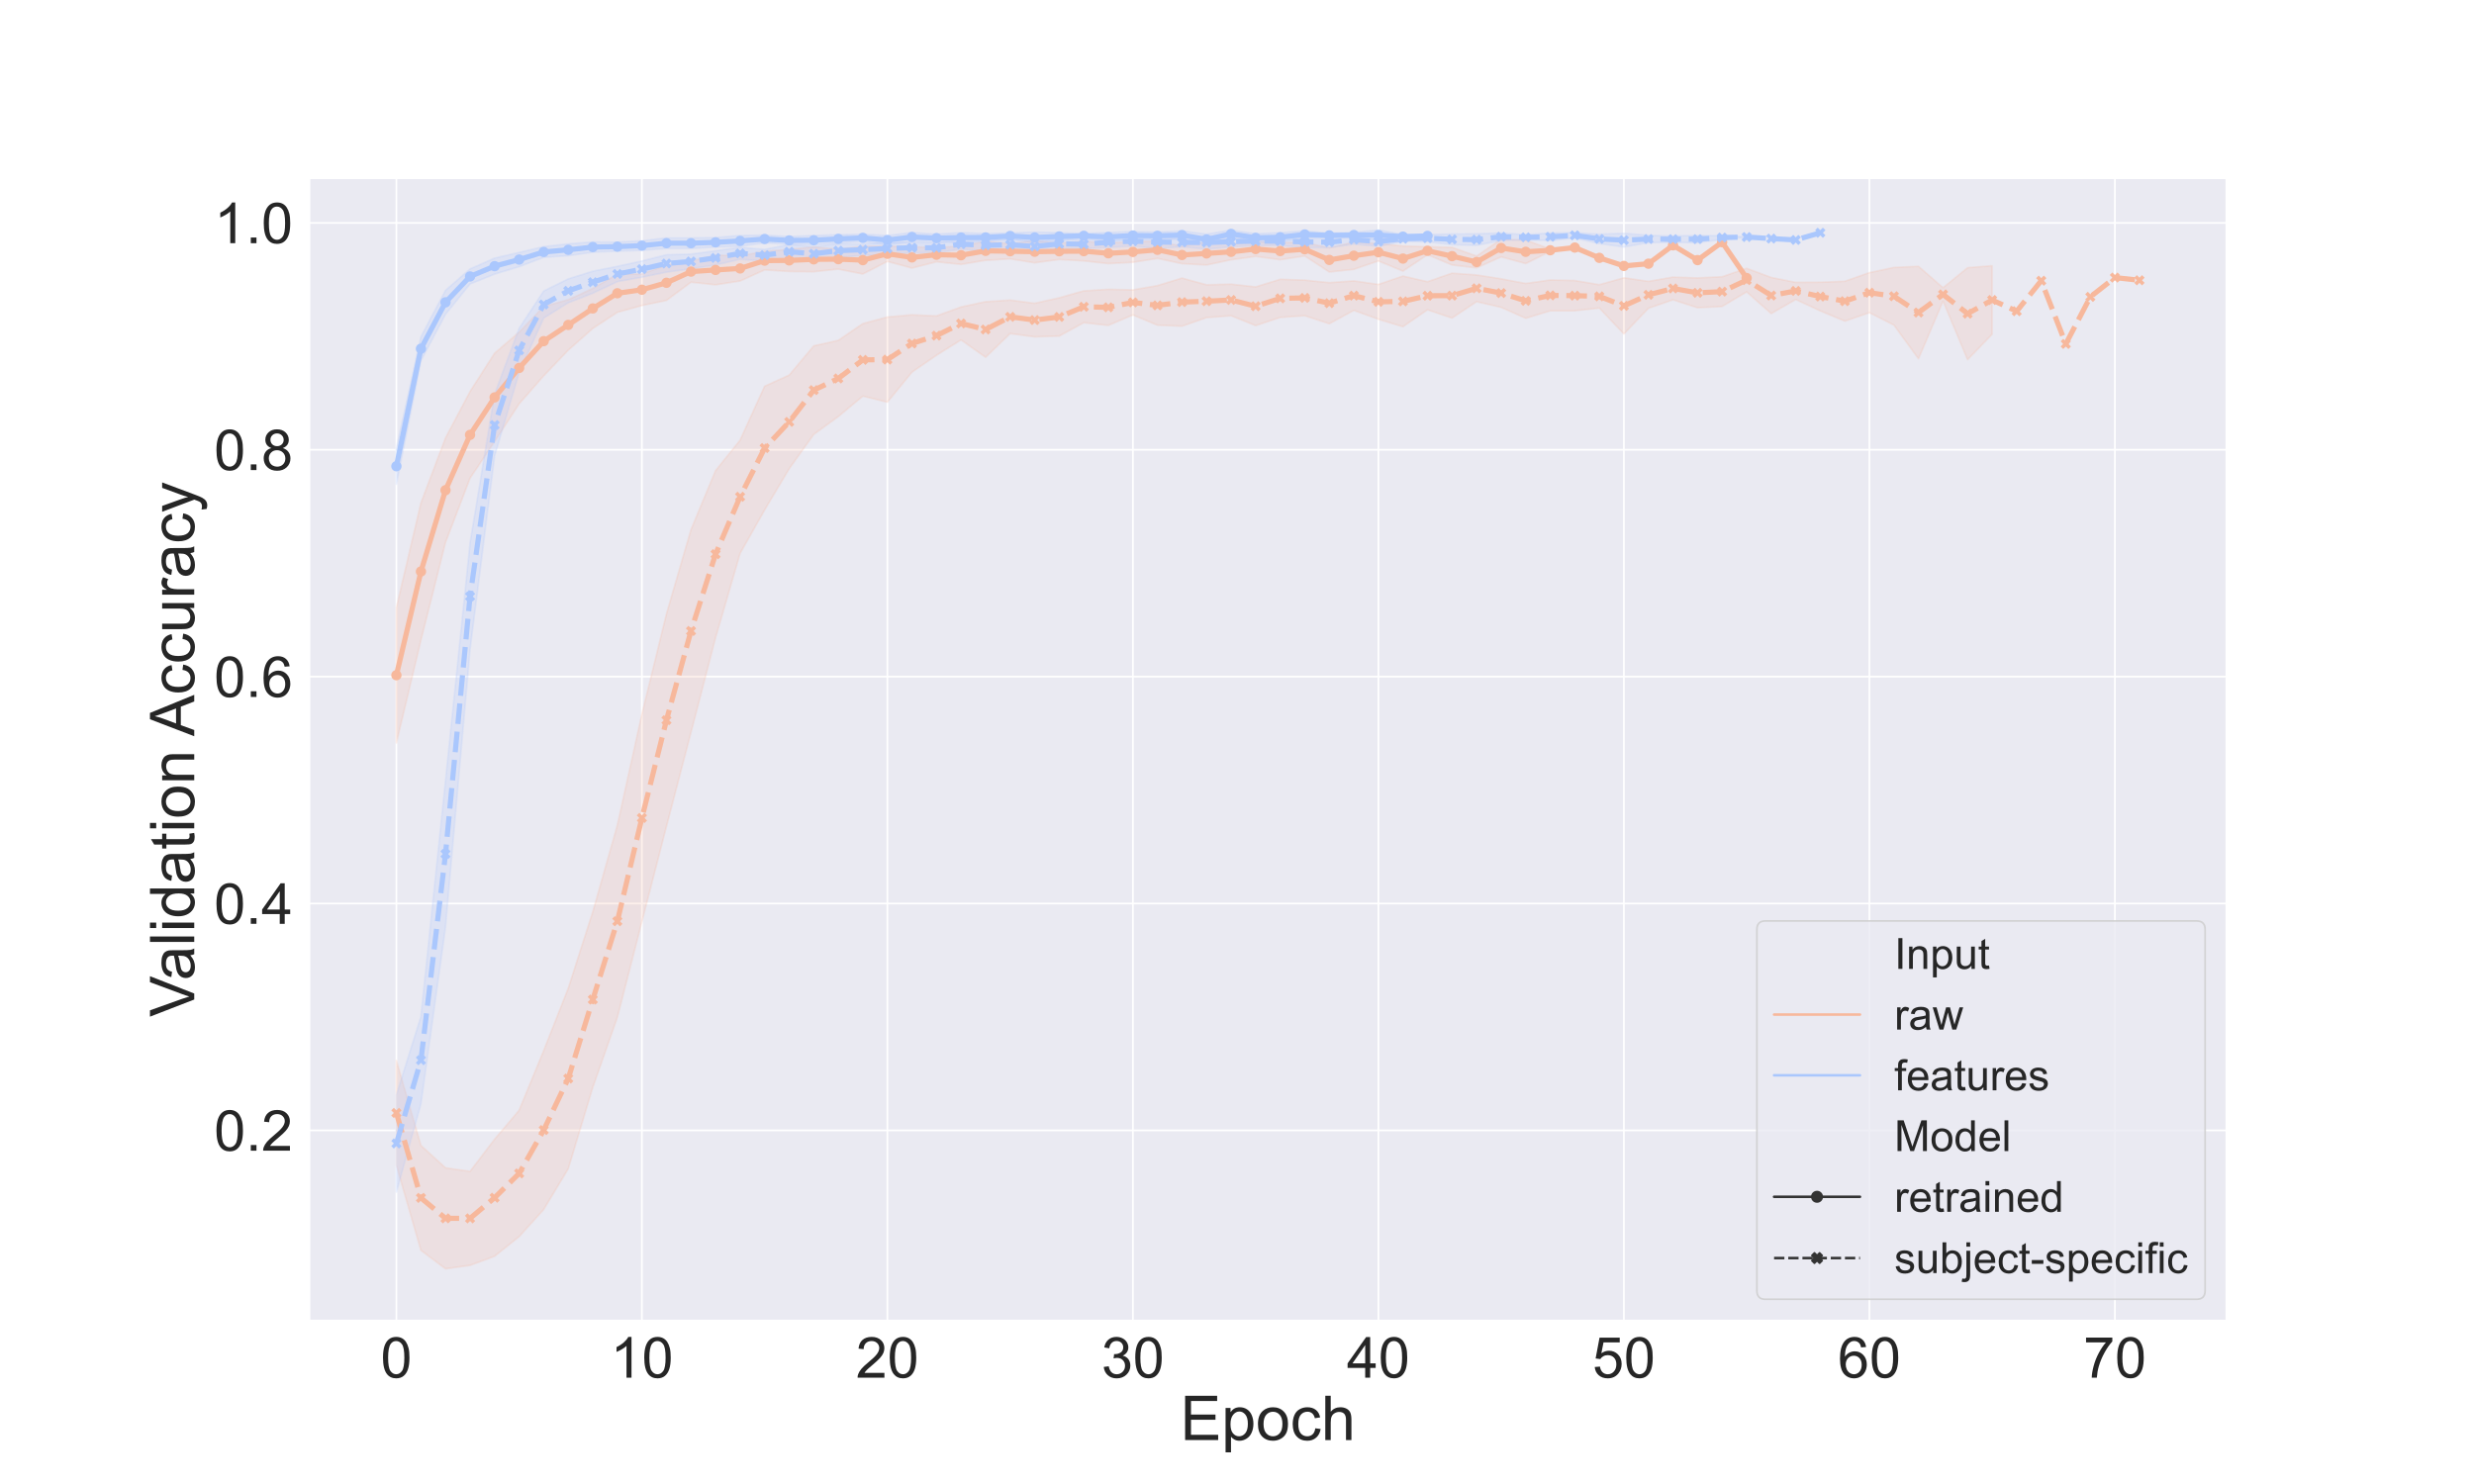 <?xml version="1.0" encoding="utf-8" standalone="no"?>
<!DOCTYPE svg PUBLIC "-//W3C//DTD SVG 1.1//EN"
  "http://www.w3.org/Graphics/SVG/1.1/DTD/svg11.dtd">
<!-- Created with matplotlib (https://matplotlib.org/) -->
<svg height="864pt" version="1.1" viewBox="0 0 1440 864" width="1440pt" xmlns="http://www.w3.org/2000/svg" xmlns:xlink="http://www.w3.org/1999/xlink">
 <defs>
  <style type="text/css">*{stroke-linecap:butt;stroke-linejoin:round;}</style>
 </defs>
 <g id="figure_1">
  <g id="patch_1">
   <path d="M 0 864 
L 1440 864 
L 1440 0 
L 0 0 
z
" style="fill:#ffffff;"/>
  </g>
  <g id="axes_1">
   <g id="patch_2">
    <path d="M 180 768.96 
L 1296 768.96 
L 1296 103.68 
L 180 103.68 
z
" style="fill:#eaeaf2;"/>
   </g>
   <g id="matplotlib.axis_1">
    <g id="xtick_1">
     <g id="line2d_1">
      <path clip-path="url(#pa28c6fc800)" d="M 230.727 768.96 
L 230.727 103.68 
" style="fill:none;stroke:#ffffff;stroke-linecap:round;"/>
     </g>
     <g id="text_1">
      <!-- 0 -->
      <g style="fill:#262626;" transform="translate(221.552 802.081)scale(0.33 -0.33)">
       <defs>
        <path d="M 4.156 35.297 
Q 4.156 48 6.766 55.734 
Q 9.375 63.484 14.516 67.672 
Q 19.672 71.875 27.484 71.875 
Q 33.25 71.875 37.594 69.547 
Q 41.938 67.234 44.766 62.859 
Q 47.609 58.5 49.219 52.219 
Q 50.828 45.953 50.828 35.297 
Q 50.828 22.703 48.234 14.969 
Q 45.656 7.234 40.5 3 
Q 35.359 -1.219 27.484 -1.219 
Q 17.141 -1.219 11.234 6.203 
Q 4.156 15.141 4.156 35.297 
z
M 13.188 35.297 
Q 13.188 17.672 17.312 11.828 
Q 21.438 6 27.484 6 
Q 33.547 6 37.672 11.859 
Q 41.797 17.719 41.797 35.297 
Q 41.797 52.984 37.672 58.781 
Q 33.547 64.594 27.391 64.594 
Q 21.344 64.594 17.719 59.469 
Q 13.188 52.938 13.188 35.297 
z
" id="ArialMT-48"/>
       </defs>
       <use xlink:href="#ArialMT-48"/>
      </g>
     </g>
    </g>
    <g id="xtick_2">
     <g id="line2d_2">
      <path clip-path="url(#pa28c6fc800)" d="M 373.621 768.96 
L 373.621 103.68 
" style="fill:none;stroke:#ffffff;stroke-linecap:round;"/>
     </g>
     <g id="text_2">
      <!-- 10 -->
      <g style="fill:#262626;" transform="translate(355.27 802.081)scale(0.33 -0.33)">
       <defs>
        <path d="M 37.25 0 
L 28.469 0 
L 28.469 56 
Q 25.297 52.984 20.141 49.953 
Q 14.984 46.922 10.891 45.406 
L 10.891 53.906 
Q 18.266 57.375 23.781 62.297 
Q 29.297 67.234 31.594 71.875 
L 37.25 71.875 
z
" id="ArialMT-49"/>
       </defs>
       <use xlink:href="#ArialMT-49"/>
       <use x="55.615" xlink:href="#ArialMT-48"/>
      </g>
     </g>
    </g>
    <g id="xtick_3">
     <g id="line2d_3">
      <path clip-path="url(#pa28c6fc800)" d="M 516.515 768.96 
L 516.515 103.68 
" style="fill:none;stroke:#ffffff;stroke-linecap:round;"/>
     </g>
     <g id="text_3">
      <!-- 20 -->
      <g style="fill:#262626;" transform="translate(498.164 802.081)scale(0.33 -0.33)">
       <defs>
        <path d="M 50.344 8.453 
L 50.344 0 
L 3.031 0 
Q 2.938 3.172 4.047 6.109 
Q 5.859 10.938 9.828 15.625 
Q 13.812 20.312 21.344 26.469 
Q 33.016 36.031 37.109 41.625 
Q 41.219 47.219 41.219 52.203 
Q 41.219 57.422 37.469 61 
Q 33.734 64.594 27.734 64.594 
Q 21.391 64.594 17.578 60.781 
Q 13.766 56.984 13.719 50.25 
L 4.688 51.172 
Q 5.609 61.281 11.656 66.578 
Q 17.719 71.875 27.938 71.875 
Q 38.234 71.875 44.234 66.156 
Q 50.25 60.453 50.25 52 
Q 50.25 47.703 48.484 43.547 
Q 46.734 39.406 42.656 34.812 
Q 38.578 30.219 29.109 22.219 
Q 21.188 15.578 18.938 13.203 
Q 16.703 10.844 15.234 8.453 
z
" id="ArialMT-50"/>
       </defs>
       <use xlink:href="#ArialMT-50"/>
       <use x="55.615" xlink:href="#ArialMT-48"/>
      </g>
     </g>
    </g>
    <g id="xtick_4">
     <g id="line2d_4">
      <path clip-path="url(#pa28c6fc800)" d="M 659.408 768.96 
L 659.408 103.68 
" style="fill:none;stroke:#ffffff;stroke-linecap:round;"/>
     </g>
     <g id="text_4">
      <!-- 30 -->
      <g style="fill:#262626;" transform="translate(641.057 802.081)scale(0.33 -0.33)">
       <defs>
        <path d="M 4.203 18.891 
L 12.984 20.062 
Q 14.5 12.594 18.141 9.297 
Q 21.781 6 27 6 
Q 33.203 6 37.469 10.297 
Q 41.75 14.594 41.75 20.953 
Q 41.75 27 37.797 30.922 
Q 33.844 34.859 27.734 34.859 
Q 25.25 34.859 21.531 33.891 
L 22.516 41.609 
Q 23.391 41.5 23.922 41.5 
Q 29.547 41.5 34.031 44.422 
Q 38.531 47.359 38.531 53.469 
Q 38.531 58.297 35.25 61.469 
Q 31.984 64.656 26.812 64.656 
Q 21.688 64.656 18.266 61.422 
Q 14.844 58.203 13.875 51.766 
L 5.078 53.328 
Q 6.688 62.156 12.391 67.016 
Q 18.109 71.875 26.609 71.875 
Q 32.469 71.875 37.391 69.359 
Q 42.328 66.844 44.938 62.5 
Q 47.562 58.156 47.562 53.266 
Q 47.562 48.641 45.062 44.828 
Q 42.578 41.016 37.703 38.766 
Q 44.047 37.312 47.562 32.688 
Q 51.078 28.078 51.078 21.141 
Q 51.078 11.766 44.234 5.25 
Q 37.406 -1.266 26.953 -1.266 
Q 17.531 -1.266 11.297 4.344 
Q 5.078 9.969 4.203 18.891 
z
" id="ArialMT-51"/>
       </defs>
       <use xlink:href="#ArialMT-51"/>
       <use x="55.615" xlink:href="#ArialMT-48"/>
      </g>
     </g>
    </g>
    <g id="xtick_5">
     <g id="line2d_5">
      <path clip-path="url(#pa28c6fc800)" d="M 802.302 768.96 
L 802.302 103.68 
" style="fill:none;stroke:#ffffff;stroke-linecap:round;"/>
     </g>
     <g id="text_5">
      <!-- 40 -->
      <g style="fill:#262626;" transform="translate(783.951 802.081)scale(0.33 -0.33)">
       <defs>
        <path d="M 32.328 0 
L 32.328 17.141 
L 1.266 17.141 
L 1.266 25.203 
L 33.938 71.578 
L 41.109 71.578 
L 41.109 25.203 
L 50.781 25.203 
L 50.781 17.141 
L 41.109 17.141 
L 41.109 0 
z
M 32.328 25.203 
L 32.328 57.469 
L 9.906 25.203 
z
" id="ArialMT-52"/>
       </defs>
       <use xlink:href="#ArialMT-52"/>
       <use x="55.615" xlink:href="#ArialMT-48"/>
      </g>
     </g>
    </g>
    <g id="xtick_6">
     <g id="line2d_6">
      <path clip-path="url(#pa28c6fc800)" d="M 945.196 768.96 
L 945.196 103.68 
" style="fill:none;stroke:#ffffff;stroke-linecap:round;"/>
     </g>
     <g id="text_6">
      <!-- 50 -->
      <g style="fill:#262626;" transform="translate(926.845 802.081)scale(0.33 -0.33)">
       <defs>
        <path d="M 4.156 18.75 
L 13.375 19.531 
Q 14.406 12.797 18.141 9.391 
Q 21.875 6 27.156 6 
Q 33.5 6 37.891 10.781 
Q 42.281 15.578 42.281 23.484 
Q 42.281 31 38.062 35.344 
Q 33.844 39.703 27 39.703 
Q 22.75 39.703 19.328 37.766 
Q 15.922 35.844 13.969 32.766 
L 5.719 33.844 
L 12.641 70.609 
L 48.25 70.609 
L 48.25 62.203 
L 19.672 62.203 
L 15.828 42.969 
Q 22.266 47.469 29.344 47.469 
Q 38.719 47.469 45.156 40.969 
Q 51.609 34.469 51.609 24.266 
Q 51.609 14.547 45.953 7.469 
Q 39.062 -1.219 27.156 -1.219 
Q 17.391 -1.219 11.203 4.25 
Q 5.031 9.719 4.156 18.75 
z
" id="ArialMT-53"/>
       </defs>
       <use xlink:href="#ArialMT-53"/>
       <use x="55.615" xlink:href="#ArialMT-48"/>
      </g>
     </g>
    </g>
    <g id="xtick_7">
     <g id="line2d_7">
      <path clip-path="url(#pa28c6fc800)" d="M 1088.09 768.96 
L 1088.09 103.68 
" style="fill:none;stroke:#ffffff;stroke-linecap:round;"/>
     </g>
     <g id="text_7">
      <!-- 60 -->
      <g style="fill:#262626;" transform="translate(1069.739 802.081)scale(0.33 -0.33)">
       <defs>
        <path d="M 49.75 54.047 
L 41.016 53.375 
Q 39.844 58.547 37.703 60.891 
Q 34.125 64.656 28.906 64.656 
Q 24.703 64.656 21.531 62.312 
Q 17.391 59.281 14.984 53.469 
Q 12.594 47.656 12.5 36.922 
Q 15.672 41.75 20.266 44.094 
Q 24.859 46.438 29.891 46.438 
Q 38.672 46.438 44.844 39.969 
Q 51.031 33.5 51.031 23.25 
Q 51.031 16.5 48.125 10.719 
Q 45.219 4.938 40.141 1.859 
Q 35.062 -1.219 28.609 -1.219 
Q 17.625 -1.219 10.688 6.859 
Q 3.766 14.938 3.766 33.5 
Q 3.766 54.25 11.422 63.672 
Q 18.109 71.875 29.438 71.875 
Q 37.891 71.875 43.281 67.141 
Q 48.688 62.406 49.75 54.047 
z
M 13.875 23.188 
Q 13.875 18.656 15.797 14.5 
Q 17.719 10.359 21.188 8.172 
Q 24.656 6 28.469 6 
Q 34.031 6 38.031 10.484 
Q 42.047 14.984 42.047 22.703 
Q 42.047 30.125 38.078 34.391 
Q 34.125 38.672 28.125 38.672 
Q 22.172 38.672 18.016 34.391 
Q 13.875 30.125 13.875 23.188 
z
" id="ArialMT-54"/>
       </defs>
       <use xlink:href="#ArialMT-54"/>
       <use x="55.615" xlink:href="#ArialMT-48"/>
      </g>
     </g>
    </g>
    <g id="xtick_8">
     <g id="line2d_8">
      <path clip-path="url(#pa28c6fc800)" d="M 1230.983 768.96 
L 1230.983 103.68 
" style="fill:none;stroke:#ffffff;stroke-linecap:round;"/>
     </g>
     <g id="text_8">
      <!-- 70 -->
      <g style="fill:#262626;" transform="translate(1212.632 802.081)scale(0.33 -0.33)">
       <defs>
        <path d="M 4.734 62.203 
L 4.734 70.656 
L 51.078 70.656 
L 51.078 63.812 
Q 44.234 56.547 37.516 44.484 
Q 30.812 32.422 27.156 19.672 
Q 24.516 10.688 23.781 0 
L 14.75 0 
Q 14.891 8.453 18.062 20.406 
Q 21.234 32.375 27.172 43.484 
Q 33.109 54.594 39.797 62.203 
z
" id="ArialMT-55"/>
       </defs>
       <use xlink:href="#ArialMT-55"/>
       <use x="55.615" xlink:href="#ArialMT-48"/>
      </g>
     </g>
    </g>
    <g id="text_9">
     <!-- Epoch -->
     <g style="fill:#262626;" transform="translate(686.964 838.408)scale(0.36 -0.36)">
      <defs>
       <path d="M 7.906 0 
L 7.906 71.578 
L 59.672 71.578 
L 59.672 63.141 
L 17.391 63.141 
L 17.391 41.219 
L 56.984 41.219 
L 56.984 32.812 
L 17.391 32.812 
L 17.391 8.453 
L 61.328 8.453 
L 61.328 0 
z
" id="ArialMT-69"/>
       <path d="M 6.594 -19.875 
L 6.594 51.859 
L 14.594 51.859 
L 14.594 45.125 
Q 17.438 49.078 21 51.047 
Q 24.562 53.031 29.641 53.031 
Q 36.281 53.031 41.359 49.609 
Q 46.438 46.188 49.016 39.953 
Q 51.609 33.734 51.609 26.312 
Q 51.609 18.359 48.75 11.984 
Q 45.906 5.609 40.453 2.219 
Q 35.016 -1.172 29 -1.172 
Q 24.609 -1.172 21.109 0.688 
Q 17.625 2.547 15.375 5.375 
L 15.375 -19.875 
z
M 14.547 25.641 
Q 14.547 15.625 18.594 10.844 
Q 22.656 6.062 28.422 6.062 
Q 34.281 6.062 38.453 11.016 
Q 42.625 15.969 42.625 26.375 
Q 42.625 36.281 38.547 41.203 
Q 34.469 46.141 28.812 46.141 
Q 23.188 46.141 18.859 40.891 
Q 14.547 35.641 14.547 25.641 
z
" id="ArialMT-112"/>
       <path d="M 3.328 25.922 
Q 3.328 40.328 11.328 47.266 
Q 18.016 53.031 27.641 53.031 
Q 38.328 53.031 45.109 46.016 
Q 51.906 39.016 51.906 26.656 
Q 51.906 16.656 48.906 10.906 
Q 45.906 5.172 40.156 2 
Q 34.422 -1.172 27.641 -1.172 
Q 16.75 -1.172 10.031 5.812 
Q 3.328 12.797 3.328 25.922 
z
M 12.359 25.922 
Q 12.359 15.969 16.703 11.016 
Q 21.047 6.062 27.641 6.062 
Q 34.188 6.062 38.531 11.031 
Q 42.875 16.016 42.875 26.219 
Q 42.875 35.844 38.5 40.797 
Q 34.125 45.75 27.641 45.75 
Q 21.047 45.75 16.703 40.812 
Q 12.359 35.891 12.359 25.922 
z
" id="ArialMT-111"/>
       <path d="M 40.438 19 
L 49.078 17.875 
Q 47.656 8.938 41.812 3.875 
Q 35.984 -1.172 27.484 -1.172 
Q 16.844 -1.172 10.375 5.781 
Q 3.906 12.75 3.906 25.734 
Q 3.906 34.125 6.688 40.422 
Q 9.469 46.734 15.156 49.875 
Q 20.844 53.031 27.547 53.031 
Q 35.984 53.031 41.359 48.75 
Q 46.734 44.484 48.25 36.625 
L 39.703 35.297 
Q 38.484 40.531 35.375 43.156 
Q 32.281 45.797 27.875 45.797 
Q 21.234 45.797 17.078 41.031 
Q 12.938 36.281 12.938 25.984 
Q 12.938 15.531 16.938 10.797 
Q 20.953 6.062 27.391 6.062 
Q 32.562 6.062 36.031 9.234 
Q 39.5 12.406 40.438 19 
z
" id="ArialMT-99"/>
       <path d="M 6.594 0 
L 6.594 71.578 
L 15.375 71.578 
L 15.375 45.906 
Q 21.531 53.031 30.906 53.031 
Q 36.672 53.031 40.922 50.75 
Q 45.172 48.484 47 44.484 
Q 48.828 40.484 48.828 32.859 
L 48.828 0 
L 40.047 0 
L 40.047 32.859 
Q 40.047 39.453 37.188 42.453 
Q 34.328 45.453 29.109 45.453 
Q 25.203 45.453 21.75 43.422 
Q 18.312 41.406 16.844 37.938 
Q 15.375 34.469 15.375 28.375 
L 15.375 0 
z
" id="ArialMT-104"/>
      </defs>
      <use xlink:href="#ArialMT-69"/>
      <use x="66.699" xlink:href="#ArialMT-112"/>
      <use x="122.314" xlink:href="#ArialMT-111"/>
      <use x="177.93" xlink:href="#ArialMT-99"/>
      <use x="227.93" xlink:href="#ArialMT-104"/>
     </g>
    </g>
   </g>
   <g id="matplotlib.axis_2">
    <g id="ytick_1">
     <g id="line2d_9">
      <path clip-path="url(#pa28c6fc800)" d="M 180 658.134 
L 1296 658.134 
" style="fill:none;stroke:#ffffff;stroke-linecap:round;"/>
     </g>
     <g id="text_10">
      <!-- 0.2 -->
      <g style="fill:#262626;" transform="translate(124.63 669.944)scale(0.33 -0.33)">
       <defs>
        <path d="M 9.078 0 
L 9.078 10.016 
L 19.094 10.016 
L 19.094 0 
z
" id="ArialMT-46"/>
       </defs>
       <use xlink:href="#ArialMT-48"/>
       <use x="55.615" xlink:href="#ArialMT-46"/>
       <use x="83.398" xlink:href="#ArialMT-50"/>
      </g>
     </g>
    </g>
    <g id="ytick_2">
     <g id="line2d_10">
      <path clip-path="url(#pa28c6fc800)" d="M 180 526.046 
L 1296 526.046 
" style="fill:none;stroke:#ffffff;stroke-linecap:round;"/>
     </g>
     <g id="text_11">
      <!-- 0.4 -->
      <g style="fill:#262626;" transform="translate(124.63 537.856)scale(0.33 -0.33)">
       <use xlink:href="#ArialMT-48"/>
       <use x="55.615" xlink:href="#ArialMT-46"/>
       <use x="83.398" xlink:href="#ArialMT-52"/>
      </g>
     </g>
    </g>
    <g id="ytick_3">
     <g id="line2d_11">
      <path clip-path="url(#pa28c6fc800)" d="M 180 393.957 
L 1296 393.957 
" style="fill:none;stroke:#ffffff;stroke-linecap:round;"/>
     </g>
     <g id="text_12">
      <!-- 0.6 -->
      <g style="fill:#262626;" transform="translate(124.63 405.768)scale(0.33 -0.33)">
       <use xlink:href="#ArialMT-48"/>
       <use x="55.615" xlink:href="#ArialMT-46"/>
       <use x="83.398" xlink:href="#ArialMT-54"/>
      </g>
     </g>
    </g>
    <g id="ytick_4">
     <g id="line2d_12">
      <path clip-path="url(#pa28c6fc800)" d="M 180 261.869 
L 1296 261.869 
" style="fill:none;stroke:#ffffff;stroke-linecap:round;"/>
     </g>
     <g id="text_13">
      <!-- 0.8 -->
      <g style="fill:#262626;" transform="translate(124.63 273.679)scale(0.33 -0.33)">
       <defs>
        <path d="M 17.672 38.812 
Q 12.203 40.828 9.562 44.531 
Q 6.938 48.25 6.938 53.422 
Q 6.938 61.234 12.547 66.547 
Q 18.172 71.875 27.484 71.875 
Q 36.859 71.875 42.578 66.422 
Q 48.297 60.984 48.297 53.172 
Q 48.297 48.188 45.672 44.5 
Q 43.062 40.828 37.75 38.812 
Q 44.344 36.672 47.781 31.875 
Q 51.219 27.094 51.219 20.453 
Q 51.219 11.281 44.719 5.031 
Q 38.234 -1.219 27.641 -1.219 
Q 17.047 -1.219 10.547 5.047 
Q 4.047 11.328 4.047 20.703 
Q 4.047 27.688 7.594 32.391 
Q 11.141 37.109 17.672 38.812 
z
M 15.922 53.719 
Q 15.922 48.641 19.188 45.406 
Q 22.469 42.188 27.688 42.188 
Q 32.766 42.188 36.016 45.375 
Q 39.266 48.578 39.266 53.219 
Q 39.266 58.062 35.906 61.359 
Q 32.562 64.656 27.594 64.656 
Q 22.562 64.656 19.234 61.422 
Q 15.922 58.203 15.922 53.719 
z
M 13.094 20.656 
Q 13.094 16.891 14.875 13.375 
Q 16.656 9.859 20.172 7.922 
Q 23.688 6 27.734 6 
Q 34.031 6 38.125 10.047 
Q 42.234 14.109 42.234 20.359 
Q 42.234 26.703 38.016 30.859 
Q 33.797 35.016 27.438 35.016 
Q 21.234 35.016 17.156 30.906 
Q 13.094 26.812 13.094 20.656 
z
" id="ArialMT-56"/>
       </defs>
       <use xlink:href="#ArialMT-48"/>
       <use x="55.615" xlink:href="#ArialMT-46"/>
       <use x="83.398" xlink:href="#ArialMT-56"/>
      </g>
     </g>
    </g>
    <g id="ytick_5">
     <g id="line2d_13">
      <path clip-path="url(#pa28c6fc800)" d="M 180 129.78 
L 1296 129.78 
" style="fill:none;stroke:#ffffff;stroke-linecap:round;"/>
     </g>
     <g id="text_14">
      <!-- 1.0 -->
      <g style="fill:#262626;" transform="translate(124.63 141.591)scale(0.33 -0.33)">
       <use xlink:href="#ArialMT-49"/>
       <use x="55.615" xlink:href="#ArialMT-46"/>
       <use x="83.398" xlink:href="#ArialMT-48"/>
      </g>
     </g>
    </g>
    <g id="text_15">
     <!-- Validation Accuracy -->
     <g style="fill:#262626;" transform="translate(113.053 592.076)rotate(-90)scale(0.36 -0.36)">
      <defs>
       <path d="M 28.172 0 
L 0.438 71.578 
L 10.688 71.578 
L 29.297 19.578 
Q 31.547 13.328 33.062 7.859 
Q 34.719 13.719 36.922 19.578 
L 56.25 71.578 
L 65.922 71.578 
L 37.891 0 
z
" id="ArialMT-86"/>
       <path d="M 40.438 6.391 
Q 35.547 2.25 31.031 0.531 
Q 26.516 -1.172 21.344 -1.172 
Q 12.797 -1.172 8.203 3 
Q 3.609 7.172 3.609 13.672 
Q 3.609 17.484 5.344 20.625 
Q 7.078 23.781 9.891 25.688 
Q 12.703 27.594 16.219 28.562 
Q 18.797 29.25 24.031 29.891 
Q 34.672 31.156 39.703 32.906 
Q 39.75 34.719 39.75 35.203 
Q 39.75 40.578 37.25 42.781 
Q 33.891 45.75 27.25 45.75 
Q 21.047 45.75 18.094 43.578 
Q 15.141 41.406 13.719 35.891 
L 5.125 37.062 
Q 6.297 42.578 8.984 45.969 
Q 11.672 49.359 16.75 51.188 
Q 21.828 53.031 28.516 53.031 
Q 35.156 53.031 39.297 51.469 
Q 43.453 49.906 45.406 47.531 
Q 47.359 45.172 48.141 41.547 
Q 48.578 39.312 48.578 33.453 
L 48.578 21.734 
Q 48.578 9.469 49.141 6.219 
Q 49.703 2.984 51.375 0 
L 42.188 0 
Q 40.828 2.734 40.438 6.391 
z
M 39.703 26.031 
Q 34.906 24.078 25.344 22.703 
Q 19.922 21.922 17.672 20.938 
Q 15.438 19.969 14.203 18.094 
Q 12.984 16.219 12.984 13.922 
Q 12.984 10.406 15.641 8.062 
Q 18.312 5.719 23.438 5.719 
Q 28.516 5.719 32.469 7.938 
Q 36.422 10.156 38.281 14.016 
Q 39.703 17 39.703 22.797 
z
" id="ArialMT-97"/>
       <path d="M 6.391 0 
L 6.391 71.578 
L 15.188 71.578 
L 15.188 0 
z
" id="ArialMT-108"/>
       <path d="M 6.641 61.469 
L 6.641 71.578 
L 15.438 71.578 
L 15.438 61.469 
z
M 6.641 0 
L 6.641 51.859 
L 15.438 51.859 
L 15.438 0 
z
" id="ArialMT-105"/>
       <path d="M 40.234 0 
L 40.234 6.547 
Q 35.297 -1.172 25.734 -1.172 
Q 19.531 -1.172 14.328 2.25 
Q 9.125 5.672 6.266 11.797 
Q 3.422 17.922 3.422 25.875 
Q 3.422 33.641 6 39.969 
Q 8.594 46.297 13.766 49.656 
Q 18.953 53.031 25.344 53.031 
Q 30.031 53.031 33.688 51.047 
Q 37.359 49.078 39.656 45.906 
L 39.656 71.578 
L 48.391 71.578 
L 48.391 0 
z
M 12.453 25.875 
Q 12.453 15.922 16.641 10.984 
Q 20.844 6.062 26.562 6.062 
Q 32.328 6.062 36.344 10.766 
Q 40.375 15.484 40.375 25.141 
Q 40.375 35.797 36.266 40.766 
Q 32.172 45.75 26.172 45.75 
Q 20.312 45.75 16.375 40.969 
Q 12.453 36.188 12.453 25.875 
z
" id="ArialMT-100"/>
       <path d="M 25.781 7.859 
L 27.047 0.094 
Q 23.344 -0.688 20.406 -0.688 
Q 15.625 -0.688 12.984 0.828 
Q 10.359 2.344 9.281 4.812 
Q 8.203 7.281 8.203 15.188 
L 8.203 45.016 
L 1.766 45.016 
L 1.766 51.859 
L 8.203 51.859 
L 8.203 64.703 
L 16.938 69.969 
L 16.938 51.859 
L 25.781 51.859 
L 25.781 45.016 
L 16.938 45.016 
L 16.938 14.703 
Q 16.938 10.938 17.406 9.859 
Q 17.875 8.797 18.922 8.156 
Q 19.969 7.516 21.922 7.516 
Q 23.391 7.516 25.781 7.859 
z
" id="ArialMT-116"/>
       <path d="M 6.594 0 
L 6.594 51.859 
L 14.5 51.859 
L 14.5 44.484 
Q 20.219 53.031 31 53.031 
Q 35.688 53.031 39.625 51.344 
Q 43.562 49.656 45.516 46.922 
Q 47.469 44.188 48.25 40.438 
Q 48.734 37.984 48.734 31.891 
L 48.734 0 
L 39.938 0 
L 39.938 31.547 
Q 39.938 36.922 38.906 39.578 
Q 37.891 42.234 35.281 43.812 
Q 32.672 45.406 29.156 45.406 
Q 23.531 45.406 19.453 41.844 
Q 15.375 38.281 15.375 28.328 
L 15.375 0 
z
" id="ArialMT-110"/>
       <path id="ArialMT-32"/>
       <path d="M -0.141 0 
L 27.344 71.578 
L 37.547 71.578 
L 66.844 0 
L 56.062 0 
L 47.703 21.688 
L 17.781 21.688 
L 9.906 0 
z
M 20.516 29.391 
L 44.781 29.391 
L 37.312 49.219 
Q 33.891 58.25 32.234 64.062 
Q 30.859 57.172 28.375 50.391 
z
" id="ArialMT-65"/>
       <path d="M 40.578 0 
L 40.578 7.625 
Q 34.516 -1.172 24.125 -1.172 
Q 19.531 -1.172 15.547 0.578 
Q 11.578 2.344 9.641 5 
Q 7.719 7.672 6.938 11.531 
Q 6.391 14.109 6.391 19.734 
L 6.391 51.859 
L 15.188 51.859 
L 15.188 23.094 
Q 15.188 16.219 15.719 13.812 
Q 16.547 10.359 19.234 8.375 
Q 21.922 6.391 25.875 6.391 
Q 29.828 6.391 33.297 8.422 
Q 36.766 10.453 38.203 13.938 
Q 39.656 17.438 39.656 24.078 
L 39.656 51.859 
L 48.438 51.859 
L 48.438 0 
z
" id="ArialMT-117"/>
       <path d="M 6.5 0 
L 6.5 51.859 
L 14.406 51.859 
L 14.406 44 
Q 17.438 49.516 20 51.266 
Q 22.562 53.031 25.641 53.031 
Q 30.078 53.031 34.672 50.203 
L 31.641 42.047 
Q 28.422 43.953 25.203 43.953 
Q 22.312 43.953 20.016 42.219 
Q 17.719 40.484 16.75 37.406 
Q 15.281 32.719 15.281 27.156 
L 15.281 0 
z
" id="ArialMT-114"/>
       <path d="M 6.203 -19.969 
L 5.219 -11.719 
Q 8.109 -12.5 10.25 -12.5 
Q 13.188 -12.5 14.938 -11.516 
Q 16.703 -10.547 17.828 -8.797 
Q 18.656 -7.469 20.516 -2.25 
Q 20.75 -1.516 21.297 -0.094 
L 1.609 51.859 
L 11.078 51.859 
L 21.875 21.828 
Q 23.969 16.109 25.641 9.812 
Q 27.156 15.875 29.25 21.625 
L 40.328 51.859 
L 49.125 51.859 
L 29.391 -0.875 
Q 26.219 -9.422 24.469 -12.641 
Q 22.125 -17 19.094 -19.016 
Q 16.062 -21.047 11.859 -21.047 
Q 9.328 -21.047 6.203 -19.969 
z
" id="ArialMT-121"/>
      </defs>
      <use xlink:href="#ArialMT-86"/>
      <use x="59.324" xlink:href="#ArialMT-97"/>
      <use x="114.939" xlink:href="#ArialMT-108"/>
      <use x="137.156" xlink:href="#ArialMT-105"/>
      <use x="159.373" xlink:href="#ArialMT-100"/>
      <use x="214.988" xlink:href="#ArialMT-97"/>
      <use x="270.604" xlink:href="#ArialMT-116"/>
      <use x="298.387" xlink:href="#ArialMT-105"/>
      <use x="320.604" xlink:href="#ArialMT-111"/>
      <use x="376.219" xlink:href="#ArialMT-110"/>
      <use x="431.834" xlink:href="#ArialMT-32"/>
      <use x="454.117" xlink:href="#ArialMT-65"/>
      <use x="520.816" xlink:href="#ArialMT-99"/>
      <use x="570.816" xlink:href="#ArialMT-99"/>
      <use x="620.816" xlink:href="#ArialMT-117"/>
      <use x="676.432" xlink:href="#ArialMT-114"/>
      <use x="709.732" xlink:href="#ArialMT-97"/>
      <use x="765.348" xlink:href="#ArialMT-99"/>
      <use x="815.348" xlink:href="#ArialMT-121"/>
     </g>
    </g>
   </g>
   <g id="PolyCollection_1">
    <defs>
     <path d="M 230.727 -510.322 
L 230.727 -431.468 
L 245.017 -491.351 
L 259.306 -548.196 
L 273.595 -585.603 
L 287.885 -606.916 
L 302.174 -628.913 
L 316.464 -645.19 
L 330.753 -660.142 
L 345.042 -672.78 
L 359.332 -682.169 
L 373.621 -686.134 
L 387.91 -689.113 
L 402.2 -699.7 
L 416.489 -698.181 
L 430.778 -700.406 
L 445.068 -706.855 
L 459.357 -705.954 
L 473.647 -705.799 
L 487.936 -707.32 
L 502.225 -704.473 
L 516.515 -711.789 
L 530.804 -707.928 
L 545.093 -711.57 
L 559.383 -710.075 
L 573.672 -712.42 
L 587.962 -713.273 
L 602.251 -711.009 
L 616.54 -712.922 
L 630.83 -712.084 
L 645.119 -710.534 
L 659.408 -711.268 
L 673.698 -713.555 
L 687.987 -710.498 
L 702.277 -709.73 
L 716.566 -712.732 
L 730.855 -714.73 
L 745.145 -712.76 
L 759.434 -714.982 
L 773.723 -705.643 
L 788.013 -707.184 
L 802.302 -712.064 
L 816.592 -706.161 
L 830.881 -715.652 
L 845.17 -709.733 
L 859.46 -708.001 
L 873.749 -714.441 
L 888.038 -710.562 
L 902.328 -717.564 
L 902.328 -719.04 
L 902.328 -719.04 
L 888.038 -724.216 
L 873.749 -724.773 
L 859.46 -714.904 
L 845.17 -719.983 
L 830.881 -720.326 
L 816.592 -720.751 
L 802.302 -722.221 
L 788.013 -723.053 
L 773.723 -719.698 
L 759.434 -722.778 
L 745.145 -722.905 
L 730.855 -723.301 
L 716.566 -722.02 
L 702.277 -723.15 
L 687.987 -720.579 
L 673.698 -723.572 
L 659.408 -723.37 
L 645.119 -722.517 
L 630.83 -723.477 
L 616.54 -722.452 
L 602.251 -723.881 
L 587.962 -722.176 
L 573.672 -723.476 
L 559.383 -720.701 
L 545.093 -719.833 
L 530.804 -720.344 
L 516.515 -720.71 
L 502.225 -720.615 
L 487.936 -718.917 
L 473.647 -720.211 
L 459.357 -718.821 
L 445.068 -717.676 
L 430.778 -715.01 
L 416.489 -715.478 
L 402.2 -712.029 
L 387.91 -709.603 
L 373.621 -704.493 
L 359.332 -704.352 
L 345.042 -696.067 
L 330.753 -689.535 
L 316.464 -685.559 
L 302.174 -670.628 
L 287.885 -658.355 
L 273.595 -636.038 
L 259.306 -609.01 
L 245.017 -571.168 
L 230.727 -510.322 
z
" id="m1e9ea569ce" style="stroke:#f7b89c;stroke-opacity:0.2;"/>
    </defs>
    <g clip-path="url(#pa28c6fc800)">
     <use style="fill:#f7b89c;fill-opacity:0.2;stroke:#f7b89c;stroke-opacity:0.2;" x="0" xlink:href="#m1e9ea569ce" y="864"/>
    </g>
   </g>
   <g id="PolyCollection_2">
    <defs>
     <path d="M 230.727 -246.571 
L 230.727 -185.479 
L 245.017 -136.037 
L 259.306 -125.28 
L 273.595 -127.302 
L 287.885 -132.615 
L 302.174 -144.046 
L 316.464 -159.822 
L 330.753 -183.563 
L 345.042 -230.972 
L 359.332 -271.725 
L 373.621 -327.375 
L 387.91 -382.846 
L 402.2 -437.641 
L 416.489 -492.733 
L 430.778 -541.804 
L 445.068 -567.113 
L 459.357 -591.112 
L 473.647 -611.079 
L 487.936 -621.485 
L 502.225 -633.384 
L 516.515 -629.864 
L 530.804 -647.327 
L 545.093 -657.163 
L 559.383 -666.092 
L 573.672 -655.985 
L 587.962 -669.799 
L 602.251 -667.89 
L 616.54 -668.333 
L 630.83 -676.143 
L 645.119 -674.574 
L 659.408 -680.633 
L 673.698 -674.685 
L 687.987 -674.104 
L 702.277 -679.079 
L 716.566 -680.175 
L 730.855 -674.446 
L 745.145 -679.207 
L 759.434 -680.187 
L 773.723 -675.541 
L 788.013 -683.304 
L 802.302 -678.132 
L 816.592 -673.799 
L 830.881 -683.641 
L 845.17 -678.819 
L 859.46 -688.374 
L 873.749 -685.071 
L 888.038 -678.708 
L 902.328 -683.049 
L 916.617 -683.072 
L 930.907 -684.658 
L 945.196 -669.571 
L 959.485 -684.519 
L 973.775 -689.459 
L 988.064 -684.843 
L 1002.353 -685.558 
L 1016.643 -694.07 
L 1030.932 -681.442 
L 1045.222 -689.642 
L 1059.511 -683.003 
L 1073.8 -677.047 
L 1088.09 -681.947 
L 1102.379 -674.754 
L 1116.668 -655.137 
L 1130.958 -688.725 
L 1145.247 -654.625 
L 1159.536 -669.41 
L 1159.536 -709.265 
L 1159.536 -709.265 
L 1145.247 -708.134 
L 1130.958 -696.474 
L 1116.668 -708.926 
L 1102.379 -708.27 
L 1088.09 -705.253 
L 1073.8 -700.236 
L 1059.511 -699.674 
L 1045.222 -699.602 
L 1030.932 -702.452 
L 1016.643 -707.777 
L 1002.353 -702.859 
L 988.064 -702.183 
L 973.775 -702.655 
L 959.485 -700.187 
L 945.196 -702.263 
L 930.907 -698.245 
L 916.617 -700.661 
L 902.328 -700.985 
L 888.038 -698.957 
L 873.749 -701.661 
L 859.46 -703.902 
L 845.17 -704.931 
L 830.881 -699.993 
L 816.592 -703.269 
L 802.302 -698.396 
L 788.013 -700.46 
L 773.723 -699.425 
L 759.434 -700.912 
L 745.145 -701.388 
L 730.855 -696.96 
L 716.566 -698.537 
L 702.277 -698.175 
L 687.987 -702.106 
L 673.698 -697.711 
L 659.408 -695.242 
L 645.119 -695.543 
L 630.83 -694.653 
L 616.54 -690.633 
L 602.251 -687.423 
L 587.962 -689.271 
L 573.672 -688.351 
L 559.383 -685.289 
L 545.093 -680.04 
L 530.804 -680.691 
L 516.515 -679.419 
L 502.225 -675.585 
L 487.936 -665.827 
L 473.647 -662.628 
L 459.357 -645.629 
L 445.068 -639.15 
L 430.778 -607.748 
L 416.489 -589.983 
L 402.2 -555.659 
L 387.91 -506.547 
L 373.621 -448.179 
L 359.332 -383.552 
L 345.042 -333.15 
L 330.753 -288.585 
L 316.464 -252.31 
L 302.174 -217.603 
L 287.885 -200.73 
L 273.595 -182.001 
L 259.306 -184.059 
L 245.017 -197.099 
L 230.727 -246.571 
z
" id="m69da4e634f" style="stroke:#f7b89c;stroke-opacity:0.2;"/>
    </defs>
    <g clip-path="url(#pa28c6fc800)">
     <use style="fill:#f7b89c;fill-opacity:0.2;stroke:#f7b89c;stroke-opacity:0.2;" x="0" xlink:href="#m69da4e634f" y="864"/>
    </g>
   </g>
   <g id="PolyCollection_3">
    <defs>
     <path d="M 230.727 -603.049 
L 230.727 -582.06 
L 245.017 -654.01 
L 259.306 -681.004 
L 273.595 -698.658 
L 287.885 -704.376 
L 302.174 -708.712 
L 316.464 -714.17 
L 330.753 -715.101 
L 345.042 -717.165 
L 359.332 -717.751 
L 373.621 -718.223 
L 387.91 -719.329 
L 402.2 -719.305 
L 416.489 -720.167 
L 430.778 -720.58 
L 445.068 -722.592 
L 459.357 -721.769 
L 473.647 -721.386 
L 487.936 -722.497 
L 502.225 -723.373 
L 516.515 -721.612 
L 530.804 -723.407 
L 545.093 -723.078 
L 559.383 -722.813 
L 573.672 -723.511 
L 587.962 -724.854 
L 602.251 -722.557 
L 616.54 -724.172 
L 630.83 -725.267 
L 645.119 -723.495 
L 659.408 -724.563 
L 673.698 -724.504 
L 687.987 -724.731 
L 702.277 -721.528 
L 716.566 -725.673 
L 730.855 -723.146 
L 745.145 -723.237 
L 759.434 -725.447 
L 773.723 -725.575 
L 788.013 -725.626 
L 802.302 -724.269 
L 816.592 -724.904 
L 830.881 -726.283 
L 830.881 -727.021 
L 830.881 -727.021 
L 816.592 -727.531 
L 802.302 -730.08 
L 788.013 -728.722 
L 773.723 -728.327 
L 759.434 -729.554 
L 745.145 -728.502 
L 730.855 -727.929 
L 716.566 -729.98 
L 702.277 -727.676 
L 687.987 -729.552 
L 673.698 -728.932 
L 659.408 -729.212 
L 645.119 -728.636 
L 630.83 -728.162 
L 616.54 -728.516 
L 602.251 -728.933 
L 587.962 -728.367 
L 573.672 -728.008 
L 559.383 -728.585 
L 545.093 -727.654 
L 530.804 -728.645 
L 516.515 -726.857 
L 502.225 -727.653 
L 487.936 -727.328 
L 473.647 -726.874 
L 459.357 -726.282 
L 445.068 -727.094 
L 430.778 -726.898 
L 416.489 -725.658 
L 402.2 -725.494 
L 387.91 -725.504 
L 373.621 -723.774 
L 359.332 -723.063 
L 345.042 -723.162 
L 330.753 -722.008 
L 316.464 -720.416 
L 302.174 -717.037 
L 287.885 -713.719 
L 273.595 -707.434 
L 259.306 -694.958 
L 245.017 -667.937 
L 230.727 -603.049 
z
" id="m4cb82aeb81" style="stroke:#aac7fd;stroke-opacity:0.2;"/>
    </defs>
    <g clip-path="url(#pa28c6fc800)">
     <use style="fill:#aac7fd;fill-opacity:0.2;stroke:#aac7fd;stroke-opacity:0.2;" x="0" xlink:href="#m4cb82aeb81" y="864"/>
    </g>
   </g>
   <g id="PolyCollection_4">
    <defs>
     <path d="M 230.727 -226.55 
L 230.727 -169.977 
L 245.017 -221.338 
L 259.306 -324.3 
L 273.595 -485.76 
L 287.885 -598.471 
L 302.174 -647.162 
L 316.464 -678.845 
L 330.753 -687.721 
L 345.042 -693.281 
L 359.332 -700.037 
L 373.621 -702.579 
L 387.91 -705.538 
L 402.2 -707.533 
L 416.489 -709.731 
L 430.778 -713.017 
L 445.068 -712.067 
L 459.357 -713.268 
L 473.647 -712.286 
L 487.936 -714.081 
L 502.225 -715.311 
L 516.515 -715.903 
L 530.804 -716.838 
L 545.093 -716.899 
L 559.383 -718.89 
L 573.672 -717.937 
L 587.962 -718.252 
L 602.251 -716.903 
L 616.54 -719.196 
L 630.83 -719.178 
L 645.119 -719.926 
L 659.408 -720.691 
L 673.698 -719.375 
L 687.987 -720.319 
L 702.277 -718.95 
L 716.566 -720.307 
L 730.855 -720.942 
L 745.145 -721.062 
L 759.434 -719.782 
L 773.723 -719.756 
L 788.013 -721.851 
L 802.302 -720.558 
L 816.592 -723.404 
L 830.881 -723.185 
L 845.17 -721.551 
L 859.46 -721.116 
L 873.749 -723.988 
L 888.038 -724.283 
L 902.328 -723.924 
L 916.617 -725.365 
L 930.907 -722.176 
L 945.196 -720.185 
L 959.485 -722.685 
L 973.775 -722.899 
L 988.064 -722.626 
L 1002.353 -724.641 
L 1016.643 -725.816 
L 1016.643 -726.185 
L 1016.643 -726.185 
L 1002.353 -726.75 
L 988.064 -726.895 
L 973.775 -726.623 
L 959.485 -726.967 
L 945.196 -728.162 
L 930.907 -727.606 
L 916.617 -728.592 
L 902.328 -728.337 
L 888.038 -727.369 
L 873.749 -728.348 
L 859.46 -727.865 
L 845.17 -727.753 
L 830.881 -727.452 
L 816.592 -726.609 
L 802.302 -726.054 
L 788.013 -727.076 
L 773.723 -726.214 
L 759.434 -726.503 
L 745.145 -725.98 
L 730.855 -726.252 
L 716.566 -726.255 
L 702.277 -726.584 
L 687.987 -725.447 
L 673.698 -726.772 
L 659.408 -726.445 
L 645.119 -725.905 
L 630.83 -724.434 
L 616.54 -724.938 
L 602.251 -724.075 
L 587.962 -724.831 
L 573.672 -724.409 
L 559.383 -724.777 
L 545.093 -722.541 
L 530.804 -722.724 
L 516.515 -722.789 
L 502.225 -721.92 
L 487.936 -722.037 
L 473.647 -720.248 
L 459.357 -721.615 
L 445.068 -718.814 
L 430.778 -719.969 
L 416.489 -717.967 
L 402.2 -716.042 
L 387.91 -715.637 
L 373.621 -712.037 
L 359.332 -708.925 
L 345.042 -706.096 
L 330.753 -701.619 
L 316.464 -694.577 
L 302.174 -672.836 
L 287.885 -634.617 
L 273.595 -547.777 
L 259.306 -409.347 
L 245.017 -272.173 
L 230.727 -226.55 
z
" id="m2e8b9e574e" style="stroke:#aac7fd;stroke-opacity:0.2;"/>
    </defs>
    <g clip-path="url(#pa28c6fc800)">
     <use style="fill:#aac7fd;fill-opacity:0.2;stroke:#aac7fd;stroke-opacity:0.2;" x="0" xlink:href="#m2e8b9e574e" y="864"/>
    </g>
   </g>
   <g id="line2d_14">
    <path clip-path="url(#pa28c6fc800)" d="M 230.727 393.105 
L 245.017 332.74 
L 259.306 285.397 
L 273.595 253.179 
L 287.885 231.365 
L 302.174 214.23 
L 316.464 198.625 
L 330.753 189.162 
L 345.042 179.577 
L 359.332 170.739 
L 373.621 168.687 
L 387.91 164.642 
L 402.2 158.136 
L 416.489 157.17 
L 430.778 156.292 
L 445.068 151.734 
L 459.357 151.612 
L 473.647 150.995 
L 487.936 150.882 
L 502.225 151.456 
L 516.515 147.75 
L 530.804 149.864 
L 545.093 148.298 
L 559.383 148.612 
L 573.672 146.052 
L 587.962 146.276 
L 602.251 146.555 
L 616.54 146.313 
L 630.83 146.22 
L 645.119 147.474 
L 659.408 146.681 
L 673.698 145.437 
L 687.987 148.461 
L 702.277 147.56 
L 716.566 146.624 
L 730.855 144.984 
L 745.145 146.167 
L 759.434 145.12 
L 773.723 151.33 
L 788.013 148.881 
L 802.302 146.857 
L 816.592 150.544 
L 830.881 146.011 
L 845.17 149.142 
L 859.46 152.547 
L 873.749 144.393 
L 888.038 146.611 
L 902.328 145.698 
L 916.617 144.132 
L 930.907 150.134 
L 945.196 154.831 
L 959.485 153.526 
L 973.775 142.827 
L 988.064 151.438 
L 1002.353 141.001 
L 1016.643 161.876 
" style="fill:none;stroke:#f7b89c;stroke-linecap:round;stroke-width:3;"/>
    <defs>
     <path d="M 0 3 
C 0.796 3 1.559 2.684 2.121 2.121 
C 2.684 1.559 3 0.796 3 0 
C 3 -0.796 2.684 -1.559 2.121 -2.121 
C 1.559 -2.684 0.796 -3 0 -3 
C -0.796 -3 -1.559 -2.684 -2.121 -2.121 
C -2.684 -1.559 -3 -0.796 -3 0 
C -3 0.796 -2.684 1.559 -2.121 2.121 
C -1.559 2.684 -0.796 3 0 3 
z
" id="mf5a2dd8cc7"/>
    </defs>
    <g clip-path="url(#pa28c6fc800)">
     <use style="fill:#f7b89c;" x="230.727" xlink:href="#mf5a2dd8cc7" y="393.105"/>
     <use style="fill:#f7b89c;" x="245.017" xlink:href="#mf5a2dd8cc7" y="332.74"/>
     <use style="fill:#f7b89c;" x="259.306" xlink:href="#mf5a2dd8cc7" y="285.397"/>
     <use style="fill:#f7b89c;" x="273.595" xlink:href="#mf5a2dd8cc7" y="253.179"/>
     <use style="fill:#f7b89c;" x="287.885" xlink:href="#mf5a2dd8cc7" y="231.365"/>
     <use style="fill:#f7b89c;" x="302.174" xlink:href="#mf5a2dd8cc7" y="214.23"/>
     <use style="fill:#f7b89c;" x="316.464" xlink:href="#mf5a2dd8cc7" y="198.625"/>
     <use style="fill:#f7b89c;" x="330.753" xlink:href="#mf5a2dd8cc7" y="189.162"/>
     <use style="fill:#f7b89c;" x="345.042" xlink:href="#mf5a2dd8cc7" y="179.577"/>
     <use style="fill:#f7b89c;" x="359.332" xlink:href="#mf5a2dd8cc7" y="170.739"/>
     <use style="fill:#f7b89c;" x="373.621" xlink:href="#mf5a2dd8cc7" y="168.687"/>
     <use style="fill:#f7b89c;" x="387.91" xlink:href="#mf5a2dd8cc7" y="164.642"/>
     <use style="fill:#f7b89c;" x="402.2" xlink:href="#mf5a2dd8cc7" y="158.136"/>
     <use style="fill:#f7b89c;" x="416.489" xlink:href="#mf5a2dd8cc7" y="157.17"/>
     <use style="fill:#f7b89c;" x="430.778" xlink:href="#mf5a2dd8cc7" y="156.292"/>
     <use style="fill:#f7b89c;" x="445.068" xlink:href="#mf5a2dd8cc7" y="151.734"/>
     <use style="fill:#f7b89c;" x="459.357" xlink:href="#mf5a2dd8cc7" y="151.612"/>
     <use style="fill:#f7b89c;" x="473.647" xlink:href="#mf5a2dd8cc7" y="150.995"/>
     <use style="fill:#f7b89c;" x="487.936" xlink:href="#mf5a2dd8cc7" y="150.882"/>
     <use style="fill:#f7b89c;" x="502.225" xlink:href="#mf5a2dd8cc7" y="151.456"/>
     <use style="fill:#f7b89c;" x="516.515" xlink:href="#mf5a2dd8cc7" y="147.75"/>
     <use style="fill:#f7b89c;" x="530.804" xlink:href="#mf5a2dd8cc7" y="149.864"/>
     <use style="fill:#f7b89c;" x="545.093" xlink:href="#mf5a2dd8cc7" y="148.298"/>
     <use style="fill:#f7b89c;" x="559.383" xlink:href="#mf5a2dd8cc7" y="148.612"/>
     <use style="fill:#f7b89c;" x="573.672" xlink:href="#mf5a2dd8cc7" y="146.052"/>
     <use style="fill:#f7b89c;" x="587.962" xlink:href="#mf5a2dd8cc7" y="146.276"/>
     <use style="fill:#f7b89c;" x="602.251" xlink:href="#mf5a2dd8cc7" y="146.555"/>
     <use style="fill:#f7b89c;" x="616.54" xlink:href="#mf5a2dd8cc7" y="146.313"/>
     <use style="fill:#f7b89c;" x="630.83" xlink:href="#mf5a2dd8cc7" y="146.22"/>
     <use style="fill:#f7b89c;" x="645.119" xlink:href="#mf5a2dd8cc7" y="147.474"/>
     <use style="fill:#f7b89c;" x="659.408" xlink:href="#mf5a2dd8cc7" y="146.681"/>
     <use style="fill:#f7b89c;" x="673.698" xlink:href="#mf5a2dd8cc7" y="145.437"/>
     <use style="fill:#f7b89c;" x="687.987" xlink:href="#mf5a2dd8cc7" y="148.461"/>
     <use style="fill:#f7b89c;" x="702.277" xlink:href="#mf5a2dd8cc7" y="147.56"/>
     <use style="fill:#f7b89c;" x="716.566" xlink:href="#mf5a2dd8cc7" y="146.624"/>
     <use style="fill:#f7b89c;" x="730.855" xlink:href="#mf5a2dd8cc7" y="144.984"/>
     <use style="fill:#f7b89c;" x="745.145" xlink:href="#mf5a2dd8cc7" y="146.167"/>
     <use style="fill:#f7b89c;" x="759.434" xlink:href="#mf5a2dd8cc7" y="145.12"/>
     <use style="fill:#f7b89c;" x="773.723" xlink:href="#mf5a2dd8cc7" y="151.33"/>
     <use style="fill:#f7b89c;" x="788.013" xlink:href="#mf5a2dd8cc7" y="148.881"/>
     <use style="fill:#f7b89c;" x="802.302" xlink:href="#mf5a2dd8cc7" y="146.857"/>
     <use style="fill:#f7b89c;" x="816.592" xlink:href="#mf5a2dd8cc7" y="150.544"/>
     <use style="fill:#f7b89c;" x="830.881" xlink:href="#mf5a2dd8cc7" y="146.011"/>
     <use style="fill:#f7b89c;" x="845.17" xlink:href="#mf5a2dd8cc7" y="149.142"/>
     <use style="fill:#f7b89c;" x="859.46" xlink:href="#mf5a2dd8cc7" y="152.547"/>
     <use style="fill:#f7b89c;" x="873.749" xlink:href="#mf5a2dd8cc7" y="144.393"/>
     <use style="fill:#f7b89c;" x="888.038" xlink:href="#mf5a2dd8cc7" y="146.611"/>
     <use style="fill:#f7b89c;" x="902.328" xlink:href="#mf5a2dd8cc7" y="145.698"/>
     <use style="fill:#f7b89c;" x="916.617" xlink:href="#mf5a2dd8cc7" y="144.132"/>
     <use style="fill:#f7b89c;" x="930.907" xlink:href="#mf5a2dd8cc7" y="150.134"/>
     <use style="fill:#f7b89c;" x="945.196" xlink:href="#mf5a2dd8cc7" y="154.831"/>
     <use style="fill:#f7b89c;" x="959.485" xlink:href="#mf5a2dd8cc7" y="153.526"/>
     <use style="fill:#f7b89c;" x="973.775" xlink:href="#mf5a2dd8cc7" y="142.827"/>
     <use style="fill:#f7b89c;" x="988.064" xlink:href="#mf5a2dd8cc7" y="151.438"/>
     <use style="fill:#f7b89c;" x="1002.353" xlink:href="#mf5a2dd8cc7" y="141.001"/>
     <use style="fill:#f7b89c;" x="1016.643" xlink:href="#mf5a2dd8cc7" y="161.876"/>
    </g>
   </g>
   <g id="line2d_15">
    <path clip-path="url(#pa28c6fc800)" d="M 230.727 647.975 
L 245.017 697.432 
L 259.306 709.331 
L 273.595 709.348 
L 287.885 697.327 
L 302.174 683.176 
L 316.464 657.934 
L 330.753 627.926 
L 345.042 581.939 
L 359.332 536.362 
L 373.621 476.223 
L 387.91 419.303 
L 402.2 367.35 
L 416.489 322.642 
L 430.778 289.224 
L 445.068 260.868 
L 459.357 245.63 
L 473.647 227.146 
L 487.936 220.344 
L 502.225 209.515 
L 516.515 209.359 
L 530.804 199.991 
L 545.093 195.398 
L 559.383 188.309 
L 573.672 191.832 
L 587.962 184.465 
L 602.251 186.344 
L 616.54 184.517 
L 630.83 178.602 
L 645.119 178.942 
L 659.408 176.063 
L 673.698 177.802 
L 687.987 175.895 
L 702.277 175.373 
L 716.566 174.644 
L 730.855 178.297 
L 745.145 173.702 
L 759.434 173.451 
L 773.723 176.517 
L 788.013 172.118 
L 802.302 175.736 
L 816.592 175.466 
L 830.881 172.183 
L 845.17 172.125 
L 859.46 167.862 
L 873.749 170.634 
L 888.038 175.168 
L 902.328 171.983 
L 916.617 172.133 
L 930.907 172.549 
L 945.196 178.083 
L 959.485 171.647 
L 973.775 167.943 
L 988.064 170.487 
L 1002.353 169.791 
L 1016.643 163.076 
L 1030.932 172.053 
L 1045.222 169.378 
L 1059.511 172.662 
L 1073.8 175.358 
L 1088.09 170.4 
L 1102.379 172.488 
L 1116.668 181.969 
L 1130.958 171.4 
L 1145.247 182.621 
L 1159.536 174.662 
L 1173.826 181.186 
L 1188.115 163.442 
L 1202.405 200.234 
L 1216.694 172.836 
L 1230.983 161.615 
L 1245.273 163.181 
" style="fill:none;stroke:#f7b89c;stroke-dasharray:12,4.5;stroke-dashoffset:0;stroke-width:3;"/>
    <defs>
     <path d="M -1.5 3 
L 0 1.5 
L 1.5 3 
L 3 1.5 
L 1.5 0 
L 3 -1.5 
L 1.5 -3 
L 0 -1.5 
L -1.5 -3 
L -3 -1.5 
L -1.5 0 
L -3 1.5 
z
" id="m77e4d9cf2f"/>
    </defs>
    <g clip-path="url(#pa28c6fc800)">
     <use style="fill:#f7b89c;" x="230.727" xlink:href="#m77e4d9cf2f" y="647.975"/>
     <use style="fill:#f7b89c;" x="245.017" xlink:href="#m77e4d9cf2f" y="697.432"/>
     <use style="fill:#f7b89c;" x="259.306" xlink:href="#m77e4d9cf2f" y="709.331"/>
     <use style="fill:#f7b89c;" x="273.595" xlink:href="#m77e4d9cf2f" y="709.348"/>
     <use style="fill:#f7b89c;" x="287.885" xlink:href="#m77e4d9cf2f" y="697.327"/>
     <use style="fill:#f7b89c;" x="302.174" xlink:href="#m77e4d9cf2f" y="683.176"/>
     <use style="fill:#f7b89c;" x="316.464" xlink:href="#m77e4d9cf2f" y="657.934"/>
     <use style="fill:#f7b89c;" x="330.753" xlink:href="#m77e4d9cf2f" y="627.926"/>
     <use style="fill:#f7b89c;" x="345.042" xlink:href="#m77e4d9cf2f" y="581.939"/>
     <use style="fill:#f7b89c;" x="359.332" xlink:href="#m77e4d9cf2f" y="536.362"/>
     <use style="fill:#f7b89c;" x="373.621" xlink:href="#m77e4d9cf2f" y="476.223"/>
     <use style="fill:#f7b89c;" x="387.91" xlink:href="#m77e4d9cf2f" y="419.303"/>
     <use style="fill:#f7b89c;" x="402.2" xlink:href="#m77e4d9cf2f" y="367.35"/>
     <use style="fill:#f7b89c;" x="416.489" xlink:href="#m77e4d9cf2f" y="322.642"/>
     <use style="fill:#f7b89c;" x="430.778" xlink:href="#m77e4d9cf2f" y="289.224"/>
     <use style="fill:#f7b89c;" x="445.068" xlink:href="#m77e4d9cf2f" y="260.868"/>
     <use style="fill:#f7b89c;" x="459.357" xlink:href="#m77e4d9cf2f" y="245.63"/>
     <use style="fill:#f7b89c;" x="473.647" xlink:href="#m77e4d9cf2f" y="227.146"/>
     <use style="fill:#f7b89c;" x="487.936" xlink:href="#m77e4d9cf2f" y="220.344"/>
     <use style="fill:#f7b89c;" x="502.225" xlink:href="#m77e4d9cf2f" y="209.515"/>
     <use style="fill:#f7b89c;" x="516.515" xlink:href="#m77e4d9cf2f" y="209.359"/>
     <use style="fill:#f7b89c;" x="530.804" xlink:href="#m77e4d9cf2f" y="199.991"/>
     <use style="fill:#f7b89c;" x="545.093" xlink:href="#m77e4d9cf2f" y="195.398"/>
     <use style="fill:#f7b89c;" x="559.383" xlink:href="#m77e4d9cf2f" y="188.309"/>
     <use style="fill:#f7b89c;" x="573.672" xlink:href="#m77e4d9cf2f" y="191.832"/>
     <use style="fill:#f7b89c;" x="587.962" xlink:href="#m77e4d9cf2f" y="184.465"/>
     <use style="fill:#f7b89c;" x="602.251" xlink:href="#m77e4d9cf2f" y="186.344"/>
     <use style="fill:#f7b89c;" x="616.54" xlink:href="#m77e4d9cf2f" y="184.517"/>
     <use style="fill:#f7b89c;" x="630.83" xlink:href="#m77e4d9cf2f" y="178.602"/>
     <use style="fill:#f7b89c;" x="645.119" xlink:href="#m77e4d9cf2f" y="178.942"/>
     <use style="fill:#f7b89c;" x="659.408" xlink:href="#m77e4d9cf2f" y="176.063"/>
     <use style="fill:#f7b89c;" x="673.698" xlink:href="#m77e4d9cf2f" y="177.802"/>
     <use style="fill:#f7b89c;" x="687.987" xlink:href="#m77e4d9cf2f" y="175.895"/>
     <use style="fill:#f7b89c;" x="702.277" xlink:href="#m77e4d9cf2f" y="175.373"/>
     <use style="fill:#f7b89c;" x="716.566" xlink:href="#m77e4d9cf2f" y="174.644"/>
     <use style="fill:#f7b89c;" x="730.855" xlink:href="#m77e4d9cf2f" y="178.297"/>
     <use style="fill:#f7b89c;" x="745.145" xlink:href="#m77e4d9cf2f" y="173.702"/>
     <use style="fill:#f7b89c;" x="759.434" xlink:href="#m77e4d9cf2f" y="173.451"/>
     <use style="fill:#f7b89c;" x="773.723" xlink:href="#m77e4d9cf2f" y="176.517"/>
     <use style="fill:#f7b89c;" x="788.013" xlink:href="#m77e4d9cf2f" y="172.118"/>
     <use style="fill:#f7b89c;" x="802.302" xlink:href="#m77e4d9cf2f" y="175.736"/>
     <use style="fill:#f7b89c;" x="816.592" xlink:href="#m77e4d9cf2f" y="175.466"/>
     <use style="fill:#f7b89c;" x="830.881" xlink:href="#m77e4d9cf2f" y="172.183"/>
     <use style="fill:#f7b89c;" x="845.17" xlink:href="#m77e4d9cf2f" y="172.125"/>
     <use style="fill:#f7b89c;" x="859.46" xlink:href="#m77e4d9cf2f" y="167.862"/>
     <use style="fill:#f7b89c;" x="873.749" xlink:href="#m77e4d9cf2f" y="170.634"/>
     <use style="fill:#f7b89c;" x="888.038" xlink:href="#m77e4d9cf2f" y="175.168"/>
     <use style="fill:#f7b89c;" x="902.328" xlink:href="#m77e4d9cf2f" y="171.983"/>
     <use style="fill:#f7b89c;" x="916.617" xlink:href="#m77e4d9cf2f" y="172.133"/>
     <use style="fill:#f7b89c;" x="930.907" xlink:href="#m77e4d9cf2f" y="172.549"/>
     <use style="fill:#f7b89c;" x="945.196" xlink:href="#m77e4d9cf2f" y="178.083"/>
     <use style="fill:#f7b89c;" x="959.485" xlink:href="#m77e4d9cf2f" y="171.647"/>
     <use style="fill:#f7b89c;" x="973.775" xlink:href="#m77e4d9cf2f" y="167.943"/>
     <use style="fill:#f7b89c;" x="988.064" xlink:href="#m77e4d9cf2f" y="170.487"/>
     <use style="fill:#f7b89c;" x="1002.353" xlink:href="#m77e4d9cf2f" y="169.791"/>
     <use style="fill:#f7b89c;" x="1016.643" xlink:href="#m77e4d9cf2f" y="163.076"/>
     <use style="fill:#f7b89c;" x="1030.932" xlink:href="#m77e4d9cf2f" y="172.053"/>
     <use style="fill:#f7b89c;" x="1045.222" xlink:href="#m77e4d9cf2f" y="169.378"/>
     <use style="fill:#f7b89c;" x="1059.511" xlink:href="#m77e4d9cf2f" y="172.662"/>
     <use style="fill:#f7b89c;" x="1073.8" xlink:href="#m77e4d9cf2f" y="175.358"/>
     <use style="fill:#f7b89c;" x="1088.09" xlink:href="#m77e4d9cf2f" y="170.4"/>
     <use style="fill:#f7b89c;" x="1102.379" xlink:href="#m77e4d9cf2f" y="172.488"/>
     <use style="fill:#f7b89c;" x="1116.668" xlink:href="#m77e4d9cf2f" y="181.969"/>
     <use style="fill:#f7b89c;" x="1130.958" xlink:href="#m77e4d9cf2f" y="171.4"/>
     <use style="fill:#f7b89c;" x="1145.247" xlink:href="#m77e4d9cf2f" y="182.621"/>
     <use style="fill:#f7b89c;" x="1159.536" xlink:href="#m77e4d9cf2f" y="174.662"/>
     <use style="fill:#f7b89c;" x="1173.826" xlink:href="#m77e4d9cf2f" y="181.186"/>
     <use style="fill:#f7b89c;" x="1188.115" xlink:href="#m77e4d9cf2f" y="163.442"/>
     <use style="fill:#f7b89c;" x="1202.405" xlink:href="#m77e4d9cf2f" y="200.234"/>
     <use style="fill:#f7b89c;" x="1216.694" xlink:href="#m77e4d9cf2f" y="172.836"/>
     <use style="fill:#f7b89c;" x="1230.983" xlink:href="#m77e4d9cf2f" y="161.615"/>
     <use style="fill:#f7b89c;" x="1245.273" xlink:href="#m77e4d9cf2f" y="163.181"/>
    </g>
   </g>
   <g id="line2d_16">
    <path clip-path="url(#pa28c6fc800)" d="M 230.727 271.445 
L 245.017 203.027 
L 259.306 176.019 
L 273.595 160.954 
L 287.885 154.952 
L 302.174 151.125 
L 316.464 146.707 
L 330.753 145.445 
L 345.042 143.836 
L 359.332 143.593 
L 373.621 143.001 
L 387.91 141.584 
L 402.2 141.601 
L 416.489 141.088 
L 430.778 140.261 
L 445.068 139.157 
L 459.357 139.974 
L 473.647 139.87 
L 487.936 139.087 
L 502.225 138.487 
L 516.515 139.766 
L 530.804 137.974 
L 545.093 138.634 
L 559.383 138.301 
L 573.672 138.241 
L 587.962 137.389 
L 602.251 138.255 
L 616.54 137.656 
L 630.83 137.285 
L 645.119 137.935 
L 659.408 137.113 
L 673.698 137.282 
L 687.987 136.858 
L 702.277 139.398 
L 716.566 136.173 
L 730.855 138.463 
L 745.145 138.13 
L 759.434 136.5 
L 773.723 137.049 
L 788.013 136.826 
L 802.302 136.826 
L 816.592 137.783 
L 830.881 137.348 
" style="fill:none;stroke:#aac7fd;stroke-linecap:round;stroke-width:3;"/>
    <defs>
     <path d="M 0 3 
C 0.796 3 1.559 2.684 2.121 2.121 
C 2.684 1.559 3 0.796 3 0 
C 3 -0.796 2.684 -1.559 2.121 -2.121 
C 1.559 -2.684 0.796 -3 0 -3 
C -0.796 -3 -1.559 -2.684 -2.121 -2.121 
C -2.684 -1.559 -3 -0.796 -3 0 
C -3 0.796 -2.684 1.559 -2.121 2.121 
C -1.559 2.684 -0.796 3 0 3 
z
" id="m0955dde670"/>
    </defs>
    <g clip-path="url(#pa28c6fc800)">
     <use style="fill:#aac7fd;" x="230.727" xlink:href="#m0955dde670" y="271.445"/>
     <use style="fill:#aac7fd;" x="245.017" xlink:href="#m0955dde670" y="203.027"/>
     <use style="fill:#aac7fd;" x="259.306" xlink:href="#m0955dde670" y="176.019"/>
     <use style="fill:#aac7fd;" x="273.595" xlink:href="#m0955dde670" y="160.954"/>
     <use style="fill:#aac7fd;" x="287.885" xlink:href="#m0955dde670" y="154.952"/>
     <use style="fill:#aac7fd;" x="302.174" xlink:href="#m0955dde670" y="151.125"/>
     <use style="fill:#aac7fd;" x="316.464" xlink:href="#m0955dde670" y="146.707"/>
     <use style="fill:#aac7fd;" x="330.753" xlink:href="#m0955dde670" y="145.445"/>
     <use style="fill:#aac7fd;" x="345.042" xlink:href="#m0955dde670" y="143.836"/>
     <use style="fill:#aac7fd;" x="359.332" xlink:href="#m0955dde670" y="143.593"/>
     <use style="fill:#aac7fd;" x="373.621" xlink:href="#m0955dde670" y="143.001"/>
     <use style="fill:#aac7fd;" x="387.91" xlink:href="#m0955dde670" y="141.584"/>
     <use style="fill:#aac7fd;" x="402.2" xlink:href="#m0955dde670" y="141.601"/>
     <use style="fill:#aac7fd;" x="416.489" xlink:href="#m0955dde670" y="141.088"/>
     <use style="fill:#aac7fd;" x="430.778" xlink:href="#m0955dde670" y="140.261"/>
     <use style="fill:#aac7fd;" x="445.068" xlink:href="#m0955dde670" y="139.157"/>
     <use style="fill:#aac7fd;" x="459.357" xlink:href="#m0955dde670" y="139.974"/>
     <use style="fill:#aac7fd;" x="473.647" xlink:href="#m0955dde670" y="139.87"/>
     <use style="fill:#aac7fd;" x="487.936" xlink:href="#m0955dde670" y="139.087"/>
     <use style="fill:#aac7fd;" x="502.225" xlink:href="#m0955dde670" y="138.487"/>
     <use style="fill:#aac7fd;" x="516.515" xlink:href="#m0955dde670" y="139.766"/>
     <use style="fill:#aac7fd;" x="530.804" xlink:href="#m0955dde670" y="137.974"/>
     <use style="fill:#aac7fd;" x="545.093" xlink:href="#m0955dde670" y="138.634"/>
     <use style="fill:#aac7fd;" x="559.383" xlink:href="#m0955dde670" y="138.301"/>
     <use style="fill:#aac7fd;" x="573.672" xlink:href="#m0955dde670" y="138.241"/>
     <use style="fill:#aac7fd;" x="587.962" xlink:href="#m0955dde670" y="137.389"/>
     <use style="fill:#aac7fd;" x="602.251" xlink:href="#m0955dde670" y="138.255"/>
     <use style="fill:#aac7fd;" x="616.54" xlink:href="#m0955dde670" y="137.656"/>
     <use style="fill:#aac7fd;" x="630.83" xlink:href="#m0955dde670" y="137.285"/>
     <use style="fill:#aac7fd;" x="645.119" xlink:href="#m0955dde670" y="137.935"/>
     <use style="fill:#aac7fd;" x="659.408" xlink:href="#m0955dde670" y="137.113"/>
     <use style="fill:#aac7fd;" x="673.698" xlink:href="#m0955dde670" y="137.282"/>
     <use style="fill:#aac7fd;" x="687.987" xlink:href="#m0955dde670" y="136.858"/>
     <use style="fill:#aac7fd;" x="702.277" xlink:href="#m0955dde670" y="139.398"/>
     <use style="fill:#aac7fd;" x="716.566" xlink:href="#m0955dde670" y="136.173"/>
     <use style="fill:#aac7fd;" x="730.855" xlink:href="#m0955dde670" y="138.463"/>
     <use style="fill:#aac7fd;" x="745.145" xlink:href="#m0955dde670" y="138.13"/>
     <use style="fill:#aac7fd;" x="759.434" xlink:href="#m0955dde670" y="136.5"/>
     <use style="fill:#aac7fd;" x="773.723" xlink:href="#m0955dde670" y="137.049"/>
     <use style="fill:#aac7fd;" x="788.013" xlink:href="#m0955dde670" y="136.826"/>
     <use style="fill:#aac7fd;" x="802.302" xlink:href="#m0955dde670" y="136.826"/>
     <use style="fill:#aac7fd;" x="816.592" xlink:href="#m0955dde670" y="137.783"/>
     <use style="fill:#aac7fd;" x="830.881" xlink:href="#m0955dde670" y="137.348"/>
    </g>
   </g>
   <g id="line2d_17">
    <path clip-path="url(#pa28c6fc800)" d="M 230.727 665.736 
L 245.017 617.245 
L 259.306 497.177 
L 273.595 347.231 
L 287.885 247.456 
L 302.174 204.001 
L 316.464 177.289 
L 330.753 169.33 
L 345.042 164.312 
L 359.332 159.519 
L 373.621 156.692 
L 387.91 153.413 
L 402.2 152.213 
L 416.489 150.151 
L 430.778 147.507 
L 445.068 148.559 
L 459.357 146.559 
L 473.647 147.733 
L 487.936 145.941 
L 502.225 145.385 
L 516.515 144.654 
L 530.804 144.219 
L 545.093 144.28 
L 559.383 142.166 
L 573.672 142.827 
L 587.962 142.458 
L 602.251 143.511 
L 616.54 141.933 
L 630.83 142.194 
L 645.119 141.085 
L 659.408 140.432 
L 673.698 140.926 
L 687.987 141.117 
L 702.277 141.233 
L 716.566 140.719 
L 730.855 140.403 
L 745.145 140.479 
L 759.434 140.857 
L 773.723 141.015 
L 788.013 139.537 
L 802.302 140.694 
L 816.592 138.994 
L 830.881 138.681 
L 845.17 139.348 
L 859.46 139.51 
L 873.749 137.832 
L 888.038 138.174 
L 902.328 137.869 
L 916.617 137.021 
L 930.907 139.109 
L 945.196 139.827 
L 959.485 139.174 
L 973.775 139.239 
L 988.064 139.239 
L 1002.353 138.304 
L 1016.643 138 
L 1030.932 138.913 
L 1045.222 139.696 
L 1059.511 135.521 
" style="fill:none;stroke:#aac7fd;stroke-dasharray:12,4.5;stroke-dashoffset:0;stroke-width:3;"/>
    <defs>
     <path d="M -1.5 3 
L 0 1.5 
L 1.5 3 
L 3 1.5 
L 1.5 0 
L 3 -1.5 
L 1.5 -3 
L 0 -1.5 
L -1.5 -3 
L -3 -1.5 
L -1.5 0 
L -3 1.5 
z
" id="m9d17736420"/>
    </defs>
    <g clip-path="url(#pa28c6fc800)">
     <use style="fill:#aac7fd;" x="230.727" xlink:href="#m9d17736420" y="665.736"/>
     <use style="fill:#aac7fd;" x="245.017" xlink:href="#m9d17736420" y="617.245"/>
     <use style="fill:#aac7fd;" x="259.306" xlink:href="#m9d17736420" y="497.177"/>
     <use style="fill:#aac7fd;" x="273.595" xlink:href="#m9d17736420" y="347.231"/>
     <use style="fill:#aac7fd;" x="287.885" xlink:href="#m9d17736420" y="247.456"/>
     <use style="fill:#aac7fd;" x="302.174" xlink:href="#m9d17736420" y="204.001"/>
     <use style="fill:#aac7fd;" x="316.464" xlink:href="#m9d17736420" y="177.289"/>
     <use style="fill:#aac7fd;" x="330.753" xlink:href="#m9d17736420" y="169.33"/>
     <use style="fill:#aac7fd;" x="345.042" xlink:href="#m9d17736420" y="164.312"/>
     <use style="fill:#aac7fd;" x="359.332" xlink:href="#m9d17736420" y="159.519"/>
     <use style="fill:#aac7fd;" x="373.621" xlink:href="#m9d17736420" y="156.692"/>
     <use style="fill:#aac7fd;" x="387.91" xlink:href="#m9d17736420" y="153.413"/>
     <use style="fill:#aac7fd;" x="402.2" xlink:href="#m9d17736420" y="152.213"/>
     <use style="fill:#aac7fd;" x="416.489" xlink:href="#m9d17736420" y="150.151"/>
     <use style="fill:#aac7fd;" x="430.778" xlink:href="#m9d17736420" y="147.507"/>
     <use style="fill:#aac7fd;" x="445.068" xlink:href="#m9d17736420" y="148.559"/>
     <use style="fill:#aac7fd;" x="459.357" xlink:href="#m9d17736420" y="146.559"/>
     <use style="fill:#aac7fd;" x="473.647" xlink:href="#m9d17736420" y="147.733"/>
     <use style="fill:#aac7fd;" x="487.936" xlink:href="#m9d17736420" y="145.941"/>
     <use style="fill:#aac7fd;" x="502.225" xlink:href="#m9d17736420" y="145.385"/>
     <use style="fill:#aac7fd;" x="516.515" xlink:href="#m9d17736420" y="144.654"/>
     <use style="fill:#aac7fd;" x="530.804" xlink:href="#m9d17736420" y="144.219"/>
     <use style="fill:#aac7fd;" x="545.093" xlink:href="#m9d17736420" y="144.28"/>
     <use style="fill:#aac7fd;" x="559.383" xlink:href="#m9d17736420" y="142.166"/>
     <use style="fill:#aac7fd;" x="573.672" xlink:href="#m9d17736420" y="142.827"/>
     <use style="fill:#aac7fd;" x="587.962" xlink:href="#m9d17736420" y="142.458"/>
     <use style="fill:#aac7fd;" x="602.251" xlink:href="#m9d17736420" y="143.511"/>
     <use style="fill:#aac7fd;" x="616.54" xlink:href="#m9d17736420" y="141.933"/>
     <use style="fill:#aac7fd;" x="630.83" xlink:href="#m9d17736420" y="142.194"/>
     <use style="fill:#aac7fd;" x="645.119" xlink:href="#m9d17736420" y="141.085"/>
     <use style="fill:#aac7fd;" x="659.408" xlink:href="#m9d17736420" y="140.432"/>
     <use style="fill:#aac7fd;" x="673.698" xlink:href="#m9d17736420" y="140.926"/>
     <use style="fill:#aac7fd;" x="687.987" xlink:href="#m9d17736420" y="141.117"/>
     <use style="fill:#aac7fd;" x="702.277" xlink:href="#m9d17736420" y="141.233"/>
     <use style="fill:#aac7fd;" x="716.566" xlink:href="#m9d17736420" y="140.719"/>
     <use style="fill:#aac7fd;" x="730.855" xlink:href="#m9d17736420" y="140.403"/>
     <use style="fill:#aac7fd;" x="745.145" xlink:href="#m9d17736420" y="140.479"/>
     <use style="fill:#aac7fd;" x="759.434" xlink:href="#m9d17736420" y="140.857"/>
     <use style="fill:#aac7fd;" x="773.723" xlink:href="#m9d17736420" y="141.015"/>
     <use style="fill:#aac7fd;" x="788.013" xlink:href="#m9d17736420" y="139.537"/>
     <use style="fill:#aac7fd;" x="802.302" xlink:href="#m9d17736420" y="140.694"/>
     <use style="fill:#aac7fd;" x="816.592" xlink:href="#m9d17736420" y="138.994"/>
     <use style="fill:#aac7fd;" x="830.881" xlink:href="#m9d17736420" y="138.681"/>
     <use style="fill:#aac7fd;" x="845.17" xlink:href="#m9d17736420" y="139.348"/>
     <use style="fill:#aac7fd;" x="859.46" xlink:href="#m9d17736420" y="139.51"/>
     <use style="fill:#aac7fd;" x="873.749" xlink:href="#m9d17736420" y="137.832"/>
     <use style="fill:#aac7fd;" x="888.038" xlink:href="#m9d17736420" y="138.174"/>
     <use style="fill:#aac7fd;" x="902.328" xlink:href="#m9d17736420" y="137.869"/>
     <use style="fill:#aac7fd;" x="916.617" xlink:href="#m9d17736420" y="137.021"/>
     <use style="fill:#aac7fd;" x="930.907" xlink:href="#m9d17736420" y="139.109"/>
     <use style="fill:#aac7fd;" x="945.196" xlink:href="#m9d17736420" y="139.827"/>
     <use style="fill:#aac7fd;" x="959.485" xlink:href="#m9d17736420" y="139.174"/>
     <use style="fill:#aac7fd;" x="973.775" xlink:href="#m9d17736420" y="139.239"/>
     <use style="fill:#aac7fd;" x="988.064" xlink:href="#m9d17736420" y="139.239"/>
     <use style="fill:#aac7fd;" x="1002.353" xlink:href="#m9d17736420" y="138.304"/>
     <use style="fill:#aac7fd;" x="1016.643" xlink:href="#m9d17736420" y="138"/>
     <use style="fill:#aac7fd;" x="1030.932" xlink:href="#m9d17736420" y="138.913"/>
     <use style="fill:#aac7fd;" x="1045.222" xlink:href="#m9d17736420" y="139.696"/>
     <use style="fill:#aac7fd;" x="1059.511" xlink:href="#m9d17736420" y="135.521"/>
    </g>
   </g>
   <g id="line2d_18"/>
   <g id="line2d_19"/>
   <g id="line2d_20"/>
   <g id="line2d_21"/>
   <g id="patch_3">
    <path d="M 180 768.96 
L 180 103.68 
" style="fill:none;stroke:#ffffff;stroke-linecap:square;stroke-linejoin:miter;stroke-width:1.25;"/>
   </g>
   <g id="patch_4">
    <path d="M 1296 768.96 
L 1296 103.68 
" style="fill:none;stroke:#ffffff;stroke-linecap:square;stroke-linejoin:miter;stroke-width:1.25;"/>
   </g>
   <g id="patch_5">
    <path d="M 180 768.96 
L 1296 768.96 
" style="fill:none;stroke:#ffffff;stroke-linecap:square;stroke-linejoin:miter;stroke-width:1.25;"/>
   </g>
   <g id="patch_6">
    <path d="M 180 103.68 
L 1296 103.68 
" style="fill:none;stroke:#ffffff;stroke-linecap:square;stroke-linejoin:miter;stroke-width:1.25;"/>
   </g>
   <g id="legend_1">
    <g id="patch_7">
     <path d="M 1027.609 756.46 
L 1278.5 756.46 
Q 1283.5 756.46 1283.5 751.46 
L 1283.5 541.183 
Q 1283.5 536.183 1278.5 536.183 
L 1027.609 536.183 
Q 1022.609 536.183 1022.609 541.183 
L 1022.609 751.46 
Q 1022.609 756.46 1027.609 756.46 
z
" style="fill:#eaeaf2;opacity:0.8;stroke:#cccccc;stroke-linejoin:miter;"/>
    </g>
    <g id="text_16">
     <!-- Input -->
     <g style="fill:#262626;" transform="translate(1102.609 564.077)scale(0.25 -0.25)">
      <defs>
       <path d="M 9.328 0 
L 9.328 71.578 
L 18.797 71.578 
L 18.797 0 
z
" id="ArialMT-73"/>
      </defs>
      <use xlink:href="#ArialMT-73"/>
      <use x="27.783" xlink:href="#ArialMT-110"/>
      <use x="83.398" xlink:href="#ArialMT-112"/>
      <use x="139.014" xlink:href="#ArialMT-117"/>
      <use x="194.629" xlink:href="#ArialMT-116"/>
     </g>
    </g>
    <g id="line2d_22">
     <path d="M 1032.609 590.69 
L 1082.609 590.69 
" style="fill:none;stroke:#f7b89c;stroke-linecap:round;stroke-width:1.5;"/>
    </g>
    <g id="line2d_23"/>
    <g id="text_17">
     <!-- raw -->
     <g style="fill:#262626;" transform="translate(1102.609 599.44)scale(0.25 -0.25)">
      <defs>
       <path d="M 16.156 0 
L 0.297 51.859 
L 9.375 51.859 
L 17.625 21.922 
L 20.703 10.797 
Q 20.906 11.625 23.391 21.484 
L 31.641 51.859 
L 40.672 51.859 
L 48.438 21.781 
L 51.031 11.859 
L 54 21.875 
L 62.891 51.859 
L 71.438 51.859 
L 55.219 0 
L 46.094 0 
L 37.844 31.062 
L 35.844 39.891 
L 25.344 0 
z
" id="ArialMT-119"/>
      </defs>
      <use xlink:href="#ArialMT-114"/>
      <use x="33.301" xlink:href="#ArialMT-97"/>
      <use x="88.916" xlink:href="#ArialMT-119"/>
     </g>
    </g>
    <g id="line2d_24">
     <path d="M 1032.609 626.054 
L 1082.609 626.054 
" style="fill:none;stroke:#aac7fd;stroke-linecap:round;stroke-width:1.5;"/>
    </g>
    <g id="line2d_25"/>
    <g id="text_18">
     <!-- features -->
     <g style="fill:#262626;" transform="translate(1102.609 634.804)scale(0.25 -0.25)">
      <defs>
       <path d="M 8.688 0 
L 8.688 45.016 
L 0.922 45.016 
L 0.922 51.859 
L 8.688 51.859 
L 8.688 57.375 
Q 8.688 62.594 9.625 65.141 
Q 10.891 68.562 14.078 70.672 
Q 17.281 72.797 23.047 72.797 
Q 26.766 72.797 31.25 71.922 
L 29.938 64.266 
Q 27.203 64.75 24.75 64.75 
Q 20.75 64.75 19.094 63.031 
Q 17.438 61.328 17.438 56.641 
L 17.438 51.859 
L 27.547 51.859 
L 27.547 45.016 
L 17.438 45.016 
L 17.438 0 
z
" id="ArialMT-102"/>
       <path d="M 42.094 16.703 
L 51.172 15.578 
Q 49.031 7.625 43.219 3.219 
Q 37.406 -1.172 28.375 -1.172 
Q 17 -1.172 10.328 5.828 
Q 3.656 12.844 3.656 25.484 
Q 3.656 38.578 10.391 45.797 
Q 17.141 53.031 27.875 53.031 
Q 38.281 53.031 44.875 45.953 
Q 51.469 38.875 51.469 26.031 
Q 51.469 25.25 51.422 23.688 
L 12.75 23.688 
Q 13.234 15.141 17.578 10.594 
Q 21.922 6.062 28.422 6.062 
Q 33.25 6.062 36.672 8.594 
Q 40.094 11.141 42.094 16.703 
z
M 13.234 30.906 
L 42.188 30.906 
Q 41.609 37.453 38.875 40.719 
Q 34.672 45.797 27.984 45.797 
Q 21.922 45.797 17.797 41.75 
Q 13.672 37.703 13.234 30.906 
z
" id="ArialMT-101"/>
       <path d="M 3.078 15.484 
L 11.766 16.844 
Q 12.5 11.625 15.844 8.844 
Q 19.188 6.062 25.203 6.062 
Q 31.25 6.062 34.172 8.516 
Q 37.109 10.984 37.109 14.312 
Q 37.109 17.281 34.516 19 
Q 32.719 20.172 25.531 21.969 
Q 15.875 24.422 12.141 26.203 
Q 8.406 27.984 6.469 31.125 
Q 4.547 34.281 4.547 38.094 
Q 4.547 41.547 6.125 44.5 
Q 7.719 47.469 10.453 49.422 
Q 12.5 50.922 16.031 51.969 
Q 19.578 53.031 23.641 53.031 
Q 29.734 53.031 34.344 51.266 
Q 38.969 49.516 41.156 46.5 
Q 43.359 43.5 44.188 38.484 
L 35.594 37.312 
Q 35.016 41.312 32.203 43.547 
Q 29.391 45.797 24.266 45.797 
Q 18.219 45.797 15.625 43.797 
Q 13.031 41.797 13.031 39.109 
Q 13.031 37.406 14.109 36.031 
Q 15.188 34.625 17.484 33.688 
Q 18.797 33.203 25.25 31.453 
Q 34.578 28.953 38.25 27.359 
Q 41.938 25.781 44.031 22.75 
Q 46.141 19.734 46.141 15.234 
Q 46.141 10.844 43.578 6.953 
Q 41.016 3.078 36.172 0.953 
Q 31.344 -1.172 25.25 -1.172 
Q 15.141 -1.172 9.844 3.031 
Q 4.547 7.234 3.078 15.484 
z
" id="ArialMT-115"/>
      </defs>
      <use xlink:href="#ArialMT-102"/>
      <use x="27.783" xlink:href="#ArialMT-101"/>
      <use x="83.398" xlink:href="#ArialMT-97"/>
      <use x="139.014" xlink:href="#ArialMT-116"/>
      <use x="166.797" xlink:href="#ArialMT-117"/>
      <use x="222.412" xlink:href="#ArialMT-114"/>
      <use x="255.713" xlink:href="#ArialMT-101"/>
      <use x="311.328" xlink:href="#ArialMT-115"/>
     </g>
    </g>
    <g id="text_19">
     <!-- Model -->
     <g style="fill:#262626;" transform="translate(1102.609 670.167)scale(0.25 -0.25)">
      <defs>
       <path d="M 7.422 0 
L 7.422 71.578 
L 21.688 71.578 
L 38.625 20.906 
Q 40.969 13.812 42.047 10.297 
Q 43.266 14.203 45.844 21.781 
L 62.984 71.578 
L 75.734 71.578 
L 75.734 0 
L 66.609 0 
L 66.609 59.906 
L 45.797 0 
L 37.25 0 
L 16.547 60.938 
L 16.547 0 
z
" id="ArialMT-77"/>
      </defs>
      <use xlink:href="#ArialMT-77"/>
      <use x="83.301" xlink:href="#ArialMT-111"/>
      <use x="138.916" xlink:href="#ArialMT-100"/>
      <use x="194.531" xlink:href="#ArialMT-101"/>
      <use x="250.146" xlink:href="#ArialMT-108"/>
     </g>
    </g>
    <g id="line2d_26">
     <path d="M 1032.609 696.78 
L 1082.609 696.78 
" style="fill:none;stroke:#333333;stroke-linecap:round;stroke-width:1.5;"/>
    </g>
    <g id="line2d_27">
     <defs>
      <path d="M 0 3 
C 0.796 3 1.559 2.684 2.121 2.121 
C 2.684 1.559 3 0.796 3 0 
C 3 -0.796 2.684 -1.559 2.121 -2.121 
C 1.559 -2.684 0.796 -3 0 -3 
C -0.796 -3 -1.559 -2.684 -2.121 -2.121 
C -2.684 -1.559 -3 -0.796 -3 0 
C -3 0.796 -2.684 1.559 -2.121 2.121 
C -1.559 2.684 -0.796 3 0 3 
z
" id="maa0ca4da9e" style="stroke:#333333;"/>
     </defs>
     <g>
      <use style="fill:#333333;stroke:#333333;" x="1057.609" xlink:href="#maa0ca4da9e" y="696.78"/>
     </g>
    </g>
    <g id="text_20">
     <!-- retrained -->
     <g style="fill:#262626;" transform="translate(1102.609 705.53)scale(0.25 -0.25)">
      <use xlink:href="#ArialMT-114"/>
      <use x="33.301" xlink:href="#ArialMT-101"/>
      <use x="88.916" xlink:href="#ArialMT-116"/>
      <use x="116.699" xlink:href="#ArialMT-114"/>
      <use x="150" xlink:href="#ArialMT-97"/>
      <use x="205.615" xlink:href="#ArialMT-105"/>
      <use x="227.832" xlink:href="#ArialMT-110"/>
      <use x="283.447" xlink:href="#ArialMT-101"/>
      <use x="339.062" xlink:href="#ArialMT-100"/>
     </g>
    </g>
    <g id="line2d_28">
     <path d="M 1032.609 732.448 
L 1082.609 732.448 
" style="fill:none;stroke:#333333;stroke-dasharray:6,2.25;stroke-dashoffset:0;stroke-width:1.5;"/>
    </g>
    <g id="line2d_29">
     <defs>
      <path d="M -1.5 3 
L 0 1.5 
L 1.5 3 
L 3 1.5 
L 1.5 0 
L 3 -1.5 
L 1.5 -3 
L 0 -1.5 
L -1.5 -3 
L -3 -1.5 
L -1.5 0 
L -3 1.5 
z
" id="mcd483092ca" style="stroke:#333333;stroke-linejoin:miter;"/>
     </defs>
     <g>
      <use style="fill:#333333;stroke:#333333;stroke-linejoin:miter;" x="1057.609" xlink:href="#mcd483092ca" y="732.448"/>
     </g>
    </g>
    <g id="text_21">
     <!-- subject-specific -->
     <g style="fill:#262626;" transform="translate(1102.609 741.198)scale(0.25 -0.25)">
      <defs>
       <path d="M 14.703 0 
L 6.547 0 
L 6.547 71.578 
L 15.328 71.578 
L 15.328 46.047 
Q 20.906 53.031 29.547 53.031 
Q 34.328 53.031 38.594 51.094 
Q 42.875 49.172 45.625 45.672 
Q 48.391 42.188 49.953 37.25 
Q 51.516 32.328 51.516 26.703 
Q 51.516 13.375 44.922 6.094 
Q 38.328 -1.172 29.109 -1.172 
Q 19.922 -1.172 14.703 6.5 
z
M 14.594 26.312 
Q 14.594 17 17.141 12.844 
Q 21.297 6.062 28.375 6.062 
Q 34.125 6.062 38.328 11.062 
Q 42.531 16.062 42.531 25.984 
Q 42.531 36.141 38.5 40.969 
Q 34.469 45.797 28.766 45.797 
Q 23 45.797 18.797 40.797 
Q 14.594 35.797 14.594 26.312 
z
" id="ArialMT-98"/>
       <path d="M 6.547 61.375 
L 6.547 71.578 
L 15.328 71.578 
L 15.328 61.375 
z
M -4.594 -20.125 
L -2.938 -12.641 
Q -0.297 -13.328 1.219 -13.328 
Q 3.906 -13.328 5.219 -11.547 
Q 6.547 -9.766 6.547 -2.641 
L 6.547 51.859 
L 15.328 51.859 
L 15.328 -2.828 
Q 15.328 -12.406 12.844 -16.156 
Q 9.672 -21.047 2.297 -21.047 
Q -1.266 -21.047 -4.594 -20.125 
z
" id="ArialMT-106"/>
       <path d="M 3.172 21.484 
L 3.172 30.328 
L 30.172 30.328 
L 30.172 21.484 
z
" id="ArialMT-45"/>
      </defs>
      <use xlink:href="#ArialMT-115"/>
      <use x="50" xlink:href="#ArialMT-117"/>
      <use x="105.615" xlink:href="#ArialMT-98"/>
      <use x="161.23" xlink:href="#ArialMT-106"/>
      <use x="183.447" xlink:href="#ArialMT-101"/>
      <use x="239.062" xlink:href="#ArialMT-99"/>
      <use x="289.062" xlink:href="#ArialMT-116"/>
      <use x="316.846" xlink:href="#ArialMT-45"/>
      <use x="350.146" xlink:href="#ArialMT-115"/>
      <use x="400.146" xlink:href="#ArialMT-112"/>
      <use x="455.762" xlink:href="#ArialMT-101"/>
      <use x="511.377" xlink:href="#ArialMT-99"/>
      <use x="561.377" xlink:href="#ArialMT-105"/>
      <use x="583.594" xlink:href="#ArialMT-102"/>
      <use x="611.377" xlink:href="#ArialMT-105"/>
      <use x="633.594" xlink:href="#ArialMT-99"/>
     </g>
    </g>
   </g>
  </g>
 </g>
 <defs>
  <clipPath id="pa28c6fc800">
   <rect height="665.28" width="1116" x="180" y="103.68"/>
  </clipPath>
 </defs>
</svg>
